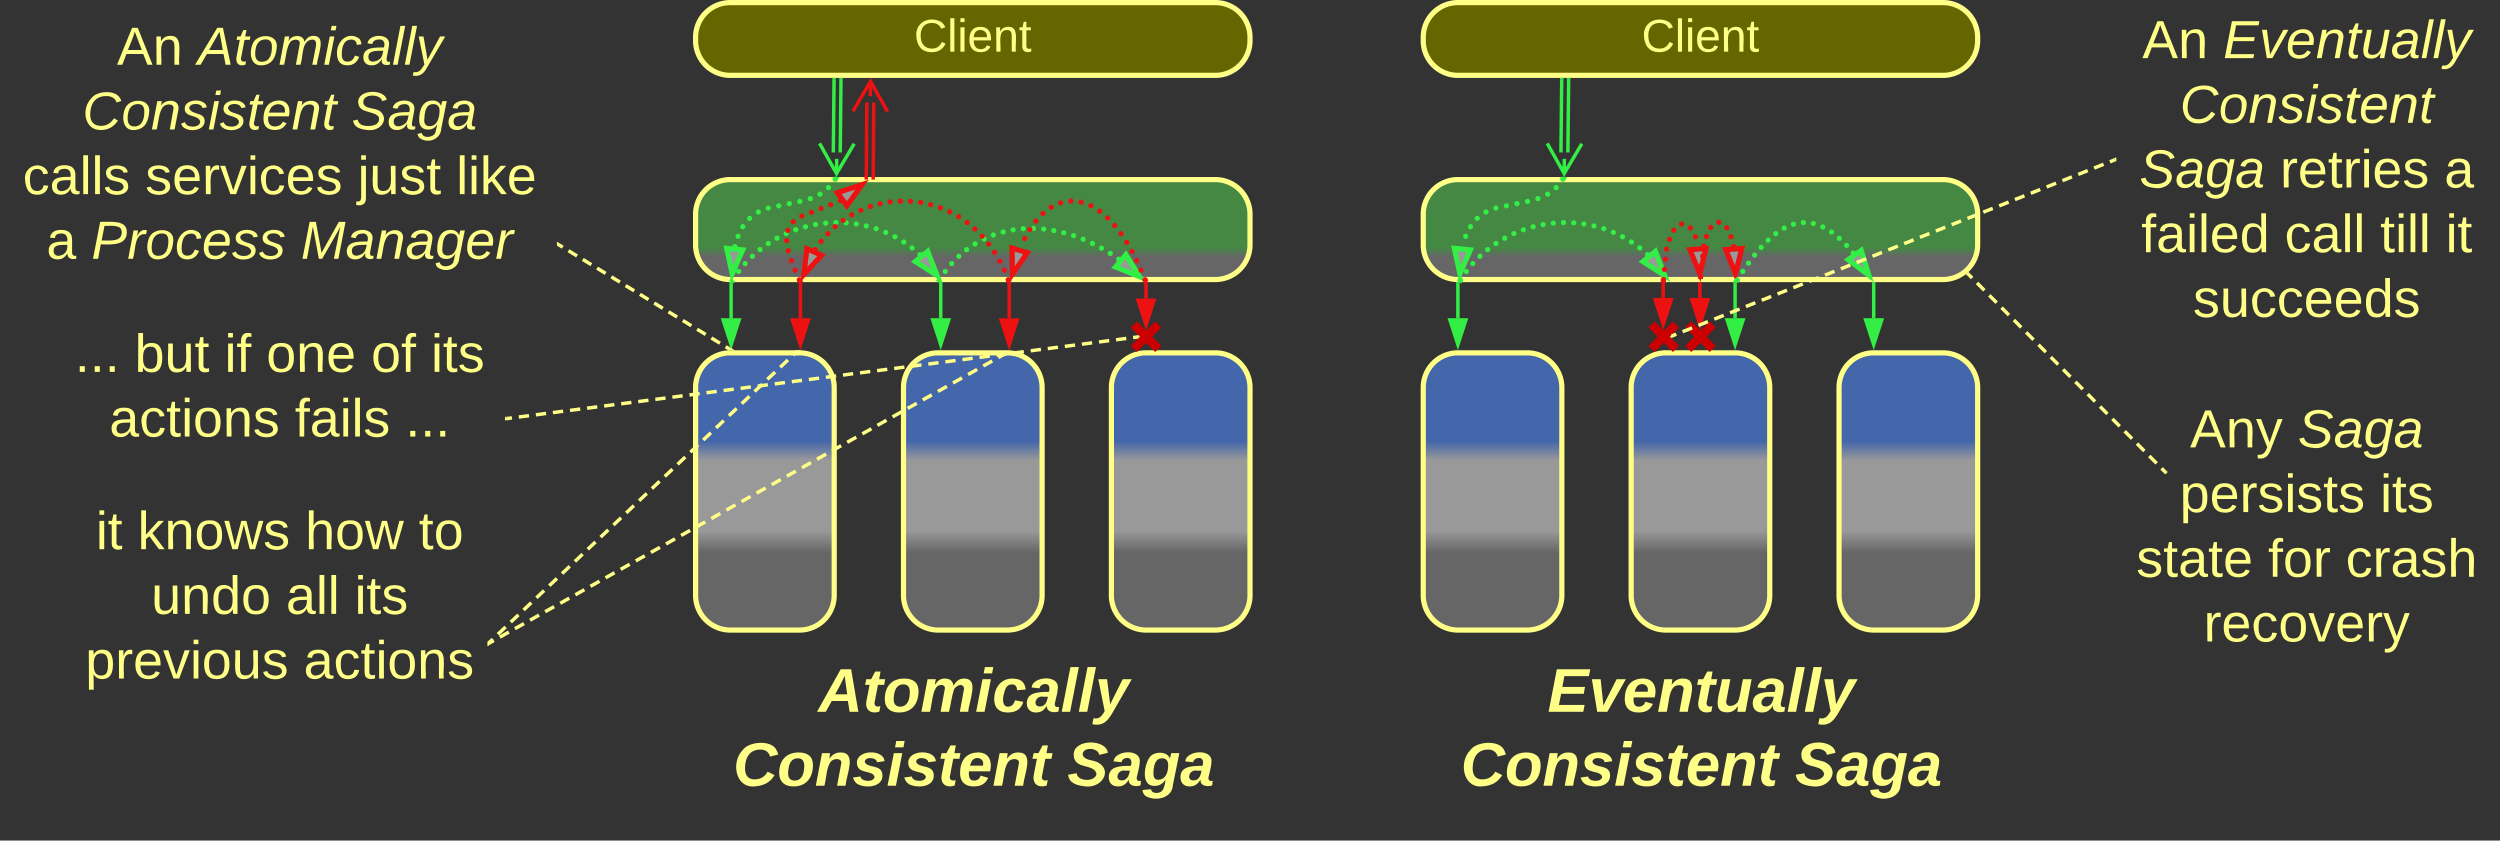 <svg xmlns="http://www.w3.org/2000/svg" xmlns:xlink="http://www.w3.org/1999/xlink" xmlns:lucid="lucid" width="1443" height="485.17"><rect width="100%" height="100%" fill="#333333" stroke="none"/><g transform="translate(-78.5 -456.333)" lucid:page-tab-id="0_0"><path d="M480 680a20 20 0 0 1 20-20h40a20 20 0 0 1 20 20v120a20 20 0 0 1-20 20h-40a20 20 0 0 1-20-20z" stroke="#ff8" stroke-width="3" fill="url(#a)"/><path d="M600 680a20 20 0 0 1 20-20h40a20 20 0 0 1 20 20v120a20 20 0 0 1-20 20h-40a20 20 0 0 1-20-20z" stroke="#ff8" stroke-width="3" fill="url(#b)"/><path d="M720 680a20 20 0 0 1 20-20h40a20 20 0 0 1 20 20v120a20 20 0 0 1-20 20h-40a20 20 0 0 1-20-20z" stroke="#ff8" stroke-width="3" fill="url(#c)"/><path d="M480 580a20 20 0 0 1 20-20h280a20 20 0 0 1 20 20v17.67a20 20 0 0 1-20 20H500a20 20 0 0 1-20-20z" stroke="#ff8" stroke-width="3" fill="url(#d)"/><path d="M500.5 620.17V640" stroke="#3e4" stroke-width="2" fill="none"/><path d="M499.94 619.17h1.54v1.02h-1.96v-1.07z" stroke="#3e4" stroke-width=".05" fill="#3e4"/><path d="M500.5 655.26L495.87 641h9.26z" stroke="#3e4" stroke-width="2" fill="#3e4"/><path d="M740 620.17v8.46" stroke="#e11" stroke-width="2" fill="none"/><path d="M740.98 620.2H739v-1.03H741z" stroke="#e11" stroke-width=".05" fill="#e11"/><path d="M740 643.9l-4.63-14.27h9.26z" stroke="#e11" stroke-width="2" fill="#e11"/><path d="M621.5 620.17V640" stroke="#3e4" stroke-width="2" fill="none"/><path d="M622.48 620.2h-1.96v-1.03h1.96z" stroke="#3e4" stroke-width=".05" fill="#3e4"/><path d="M621.5 655.26L616.87 641h9.26z" stroke="#3e4" stroke-width="2" fill="#3e4"/><path d="M480 477.83a20 20 0 0 1 20-20h280a20 20 0 0 1 20 20v2a20 20 0 0 1-20 20H500a20 20 0 0 1-20-20z" stroke="#ff8" stroke-width="3" fill="#660"/><use xlink:href="#e" transform="matrix(1,0,0,1,485,462.833) translate(121.042 23.333)"/><path d="M563.92 502.35l-.44 42M559.92 502.3l-.44 42.02" stroke="#3e4" stroke-width="2" fill="none"/><path d="M564.9 502.4l-1.95-.03v-1.04h1.96zM560.9 502.35l-1.95-.02v-1h1.96z" stroke="#3e4" stroke-width=".05" fill="#3e4"/><path d="M571.53 539.3l-10.18 17.2-9.8-17.42m9.8 17.42l.1-8.5" stroke="#3e4" stroke-width="2" fill="none"/><path d="M582.84 515.5l-.33 43.5M578.84 515.48l-.33 43.5M570.8 520.58l10.14-17.25 9.86 17.4m-9.86-17.4l-.07 8.5M582.5 559v1M578.5 558.96v1.02" stroke="#e11" stroke-width="2" fill="none"/><path d="M559.05 559.8v-.02a1.5 1.5 0 0 1 1.5-1.5 1.5 1.5 0 0 1 1.5 1.5 1.5 1.5 0 0 1-1.5 1.5 1.5 1.5 0 0 1-1.5-1.5m-3.84 4.88v-.02a1.5 1.5 0 0 1 1.5-1.5 1.5 1.5 0 0 1 1.5 1.5 1.5 1.5 0 0 1-1.5 1.5 1.5 1.5 0 0 1-1.5-1.5m-4.9 3.8v-.02a1.5 1.5 0 0 1 1.5-1.5 1.5 1.5 0 0 1 1.5 1.5 1.5 1.5 0 0 1-1.5 1.5 1.5 1.5 0 0 1-1.5-1.5m-5.63 2.6v-.03a1.5 1.5 0 0 1 1.5-1.5 1.5 1.5 0 0 1 1.5 1.5 1.5 1.5 0 0 1-1.5 1.5 1.5 1.5 0 0 1-1.5-1.5v-.02m-6 1.64a1.5 1.5 0 0 1 1.5-1.5 1.5 1.5 0 0 1 1.5 1.5 1.5 1.5 0 0 1-1.5 1.5 1.5 1.5 0 0 1-1.5-1.5v-.03m-6.08 1.3a1.5 1.5 0 0 1 1.5-1.5 1.5 1.5 0 0 1 1.5 1.5 1.5 1.5 0 0 1-1.5 1.5 1.5 1.5 0 0 1-1.5-1.5v-.03m-6.1 1.3a1.5 1.5 0 0 1 1.5-1.5 1.5 1.5 0 0 1 1.5 1.5 1.5 1.5 0 0 1-1.5 1.5 1.5 1.5 0 0 1-1.5-1.5v-.02m-6.07 1.3a1.5 1.5 0 0 1 1.5-1.5 1.5 1.5 0 0 1 1.5 1.5 1.5 1.5 0 0 1-1.5 1.5 1.5 1.5 0 0 1-1.5-1.5v-.02m-5.73 2.36v-.03a1.5 1.5 0 0 1 1.5-1.5 1.5 1.5 0 0 1 1.5 1.5 1.5 1.5 0 0 1-1.5 1.5 1.5 1.5 0 0 1-1.5-1.5m-5.02 3.64a1.5 1.5 0 0 1 1.5-1.5 1.5 1.5 0 0 1 1.5 1.5 1.5 1.5 0 0 1-1.5 1.5 1.5 1.5 0 0 1-1.5-1.5m-3.92 4.82v-.02a1.5 1.5 0 0 1 1.5-1.5 1.5 1.5 0 0 1 1.5 1.5 1.5 1.5 0 0 1-1.5 1.5 1.5 1.5 0 0 1-1.5-1.5v-.02m-2.75 5.6v-.02a1.5 1.5 0 0 1 1.5-1.5 1.5 1.5 0 0 1 1.5 1.5 1.5 1.5 0 0 1-1.5 1.5 1.5 1.5 0 0 1-1.5-1.5v-.02m-1.8 5.97a1.5 1.5 0 0 1 1.5-1.5 1.5 1.5 0 0 1 1.5 1.5 1.5 1.5 0 0 1-1.5 1.5 1.5 1.5 0 0 1-1.5-1.5v-.02" fill="#3e4"/><path d="M561.8 560.58l-2.53-1.53.34-.55h3.46z" stroke="#3e4" stroke-width=".05" fill="#3e4"/><path d="M501.15 614.34l-3.2-14.66 9.23.92z" stroke="#3e4" stroke-width="3" fill="#999"/><path d="M608 603.27a1.5 1.5 0 0 1 1.5-1.5 1.5 1.5 0 0 1 1.5 1.5 1.5 1.5 0 0 1-1.5 1.5 1.5 1.5 0 0 1-1.5-1.5v-.03m-4.52-3.8a1.5 1.5 0 0 1 1.5-1.5 1.5 1.5 0 0 1 1.5 1.5 1.5 1.5 0 0 1-1.5 1.5 1.5 1.5 0 0 1-1.5-1.5v-.02m-4.82-3.4a1.5 1.5 0 0 1 1.5-1.5 1.5 1.5 0 0 1 1.5 1.5 1.5 1.5 0 0 1-1.5 1.5 1.5 1.5 0 0 1-1.5-1.5v-.03m-5.1-2.98V593a1.5 1.5 0 0 1 1.5-1.5 1.5 1.5 0 0 1 1.5 1.5 1.5 1.5 0 0 1-1.5 1.5 1.5 1.5 0 0 1-1.5-1.5m-5.3-2.54a1.5 1.5 0 0 1 1.5-1.5 1.5 1.5 0 0 1 1.5 1.5 1.5 1.5 0 0 1-1.5 1.5 1.5 1.5 0 0 1-1.5-1.5v-.03m-5.54-2.06v-.02a1.5 1.5 0 0 1 1.5-1.5 1.5 1.5 0 0 1 1.5 1.5 1.5 1.5 0 0 1-1.5 1.5 1.5 1.5 0 0 1-1.5-1.5m-5.7-1.6a1.5 1.5 0 0 1 1.5-1.5 1.5 1.5 0 0 1 1.5 1.5 1.5 1.5 0 0 1-1.5 1.5 1.5 1.5 0 0 1-1.5-1.5v-.03m-5.8-1.1a1.5 1.5 0 0 1 1.5-1.5 1.5 1.5 0 0 1 1.5 1.5 1.5 1.5 0 0 1-1.5 1.5 1.5 1.5 0 0 1-1.5-1.5v-.03m-5.86-.63a1.5 1.5 0 0 1 1.5-1.5 1.5 1.5 0 0 1 1.5 1.5 1.5 1.5 0 0 1-1.5 1.5 1.5 1.5 0 0 1-1.5-1.5v-.02m-5.9-.13v-.02a1.5 1.5 0 0 1 1.5-1.5 1.5 1.5 0 0 1 1.5 1.5 1.5 1.5 0 0 1-1.5 1.5 1.5 1.5 0 0 1-1.5-1.5m-5.9.35v-.02a1.5 1.5 0 0 1 1.5-1.5 1.5 1.5 0 0 1 1.5 1.5 1.5 1.5 0 0 1-1.5 1.5 1.5 1.5 0 0 1-1.5-1.5m-5.86.82a1.5 1.5 0 0 1 1.5-1.5 1.5 1.5 0 0 1 1.5 1.5 1.5 1.5 0 0 1-1.5 1.5 1.5 1.5 0 0 1-1.5-1.5v-.03m-5.77 1.32v-.02a1.5 1.5 0 0 1 1.5-1.5 1.5 1.5 0 0 1 1.5 1.5 1.5 1.5 0 0 1-1.5 1.5 1.5 1.5 0 0 1-1.5-1.5m-5.65 1.77v-.03a1.5 1.5 0 0 1 1.5-1.5 1.5 1.5 0 0 1 1.5 1.5 1.5 1.5 0 0 1-1.5 1.5 1.5 1.5 0 0 1-1.5-1.5m-5.48 2.22v-.02a1.5 1.5 0 0 1 1.5-1.5 1.5 1.5 0 0 1 1.5 1.5 1.5 1.5 0 0 1-1.5 1.5 1.5 1.5 0 0 1-1.5-1.5v-.02m-5.28 2.68a1.5 1.5 0 0 1 1.5-1.5 1.5 1.5 0 0 1 1.5 1.5 1.5 1.5 0 0 1-1.5 1.5 1.5 1.5 0 0 1-1.5-1.5v-.03m-5.05 3.12v-.02a1.5 1.5 0 0 1 1.5-1.5 1.5 1.5 0 0 1 1.5 1.5 1.5 1.5 0 0 1-1.5 1.5 1.5 1.5 0 0 1-1.5-1.5m-4.77 3.5a1.5 1.5 0 0 1 1.5-1.5 1.5 1.5 0 0 1 1.5 1.5 1.5 1.5 0 0 1-1.5 1.5 1.5 1.5 0 0 1-1.5-1.5v-.03m-4.47 3.9a1.5 1.5 0 0 1 1.5-1.5 1.5 1.5 0 0 1 1.5 1.5 1.5 1.5 0 0 1-1.5 1.5 1.5 1.5 0 0 1-1.5-1.5v-.02m-4.12 4.26a1.5 1.5 0 0 1 1.5-1.5 1.5 1.5 0 0 1 1.5 1.5 1.5 1.5 0 0 1-1.5 1.5 1.5 1.5 0 0 1-1.5-1.5v-.02m-3.75 4.6v-.03a1.5 1.5 0 0 1 1.5-1.5 1.5 1.5 0 0 1 1.5 1.5 1.5 1.5 0 0 1-1.5 1.5 1.5 1.5 0 0 1-1.5-1.5" fill="#3e4"/><path d="M619.43 615.4l-12.63-8.1 7.18-5.87z" stroke="#3e4" stroke-width="3" fill="#999"/><path d="M501.5 617.87l-.83 1.3" stroke="#3e4" stroke-width="3" fill="none"/><path d="M722.74 605.92a1.5 1.5 0 0 1 1.5-1.5 1.5 1.5 0 0 1 1.5 1.5 1.5 1.5 0 0 1-1.5 1.5 1.5 1.5 0 0 1-1.5-1.5v-.03m-4.9-3.28a1.5 1.5 0 0 1 1.5-1.5 1.5 1.5 0 0 1 1.5 1.5 1.5 1.5 0 0 1-1.5 1.5 1.5 1.5 0 0 1-1.5-1.5v-.03m-5.06-3a1.5 1.5 0 0 1 1.5-1.5 1.5 1.5 0 0 1 1.5 1.5 1.5 1.5 0 0 1-1.5 1.5 1.5 1.5 0 0 1-1.5-1.5v-.02m-5.22-2.7v-.02a1.5 1.5 0 0 1 1.5-1.5 1.5 1.5 0 0 1 1.5 1.5 1.5 1.5 0 0 1-1.5 1.5 1.5 1.5 0 0 1-1.5-1.5m-5.38-2.4v-.02a1.5 1.5 0 0 1 1.5-1.5 1.5 1.5 0 0 1 1.5 1.5 1.5 1.5 0 0 1-1.5 1.5 1.5 1.5 0 0 1-1.5-1.5m-5.5-2.05v-.03a1.5 1.5 0 0 1 1.5-1.5 1.5 1.5 0 0 1 1.5 1.5 1.5 1.5 0 0 1-1.5 1.5 1.5 1.5 0 0 1-1.5-1.5M691 590.7v-.02a1.5 1.5 0 0 1 1.5-1.5 1.5 1.5 0 0 1 1.5 1.5 1.5 1.5 0 0 1-1.5 1.5 1.5 1.5 0 0 1-1.5-1.5m-5.75-1.27a1.5 1.5 0 0 1 1.5-1.5 1.5 1.5 0 0 1 1.5 1.5 1.5 1.5 0 0 1-1.5 1.5 1.5 1.5 0 0 1-1.5-1.5v-.02m-5.84-.82a1.5 1.5 0 0 1 1.5-1.5 1.5 1.5 0 0 1 1.5 1.5 1.5 1.5 0 0 1-1.5 1.5 1.5 1.5 0 0 1-1.5-1.5v-.03m-5.88-.33v-.02a1.5 1.5 0 0 1 1.5-1.5 1.5 1.5 0 0 1 1.5 1.5 1.5 1.5 0 0 1-1.5 1.5 1.5 1.5 0 0 1-1.5-1.5m-5.9.16v-.02a1.5 1.5 0 0 1 1.5-1.5 1.5 1.5 0 0 1 1.5 1.5 1.5 1.5 0 0 1-1.5 1.5 1.5 1.5 0 0 1-1.5-1.5m-5.85.68a1.5 1.5 0 0 1 1.5-1.5 1.5 1.5 0 0 1 1.5 1.5 1.5 1.5 0 0 1-1.5 1.5 1.5 1.5 0 0 1-1.5-1.5v-.02m-5.77 1.23a1.5 1.5 0 0 1 1.5-1.5 1.5 1.5 0 0 1 1.5 1.5 1.5 1.5 0 0 1-1.5 1.5 1.5 1.5 0 0 1-1.5-1.5v-.02m-5.63 1.8v-.03a1.5 1.5 0 0 1 1.5-1.5 1.5 1.5 0 0 1 1.5 1.5 1.5 1.5 0 0 1-1.5 1.5 1.5 1.5 0 0 1-1.5-1.5v-.02m-5.4 2.36v-.03a1.5 1.5 0 0 1 1.5-1.5 1.5 1.5 0 0 1 1.5 1.5 1.5 1.5 0 0 1-1.5 1.5 1.5 1.5 0 0 1-1.5-1.5m-5.18 2.85a1.5 1.5 0 0 1 1.5-1.5 1.5 1.5 0 0 1 1.5 1.5 1.5 1.5 0 0 1-1.5 1.5 1.5 1.5 0 0 1-1.5-1.5v-.03m-4.86 3.36v-.02a1.5 1.5 0 0 1 1.5-1.5 1.5 1.5 0 0 1 1.5 1.5 1.5 1.5 0 0 1-1.5 1.5 1.5 1.5 0 0 1-1.5-1.5m-4.5 3.82a1.5 1.5 0 0 1 1.5-1.5 1.5 1.5 0 0 1 1.5 1.5 1.5 1.5 0 0 1-1.5 1.5 1.5 1.5 0 0 1-1.5-1.5v-.03m-4.12 4.24a1.5 1.5 0 0 1 1.5-1.5 1.5 1.5 0 0 1 1.5 1.5 1.5 1.5 0 0 1-1.5 1.5 1.5 1.5 0 0 1-1.5-1.5v-.03m-3.73 4.6v-.02a1.5 1.5 0 0 1 1.5-1.5 1.5 1.5 0 0 1 1.5 1.5 1.5 1.5 0 0 1-1.5 1.5 1.5 1.5 0 0 1-1.5-1.5" fill="#3e4"/><path d="M736.28 616.04l-13.9-5.63 5.97-7.1z" stroke="#3e4" stroke-width="3" fill="#999"/><path d="M620.8 617.85l-.8 1.32" stroke="#3e4" stroke-width="3" fill="none"/><path d="M562 572.13v-.02a1.5 1.5 0 0 1 1.5-1.5 1.5 1.5 0 0 1 1.5 1.5 1.5 1.5 0 0 1-1.5 1.5 1.5 1.5 0 0 1-1.5-1.5m-5.5 2.38a1.5 1.5 0 0 1 1.5-1.5 1.5 1.5 0 0 1 1.5 1.5 1.5 1.5 0 0 1-1.5 1.5 1.5 1.5 0 0 1-1.5-1.5v-.03m-5.56 2.23v-.02a1.5 1.5 0 0 1 1.5-1.5 1.5 1.5 0 0 1 1.5 1.5 1.5 1.5 0 0 1-1.5 1.5 1.5 1.5 0 0 1-1.5-1.5m-5.55 2.2a1.5 1.5 0 0 1 1.5-1.5 1.5 1.5 0 0 1 1.5 1.5 1.5 1.5 0 0 1-1.5 1.5 1.5 1.5 0 0 1-1.5-1.5v-.02m-5.57 2.23v-.02a1.5 1.5 0 0 1 1.5-1.5 1.5 1.5 0 0 1 1.5 1.5 1.5 1.5 0 0 1-1.5 1.5 1.5 1.5 0 0 1-1.5-1.5m-4.98 3.25v-.02a1.5 1.5 0 0 1 1.5-1.5 1.5 1.5 0 0 1 1.5 1.5 1.5 1.5 0 0 1-1.5 1.5 1.5 1.5 0 0 1-1.5-1.5m-3.15 5.02a1.5 1.5 0 0 1 1.5-1.5 1.5 1.5 0 0 1 1.5 1.5 1.5 1.5 0 0 1-1.5 1.5 1.5 1.5 0 0 1-1.5-1.5v-.03m-.63 5.94a1.5 1.5 0 0 1 1.5-1.5 1.5 1.5 0 0 1 1.5 1.5 1.5 1.5 0 0 1-1.5 1.5 1.5 1.5 0 0 1-1.5-1.5v-.02m.95 5.9a1.5 1.5 0 0 1 1.5-1.5 1.5 1.5 0 0 1 1.5 1.5 1.5 1.5 0 0 1-1.5 1.5 1.5 1.5 0 0 1-1.5-1.5v-.02m1.75 5.74a1.5 1.5 0 0 1 1.5-1.5 1.5 1.5 0 0 1 1.5 1.5 1.5 1.5 0 0 1-1.5 1.5 1.5 1.5 0 0 1-1.5-1.5v-.03m2.2 5.58v-.02a1.5 1.5 0 0 1 1.5-1.5 1.5 1.5 0 0 1 1.5 1.5 1.5 1.5 0 0 1-1.5 1.5 1.5 1.5 0 0 1-1.5-1.5m2.42 5.48a1.5 1.5 0 0 1 1.5-1.5 1.5 1.5 0 0 1 1.5 1.5 1.5 1.5 0 0 1-1.5 1.5 1.5 1.5 0 0 1-1.5-1.5v-.02" fill="#e11"/><path d="M576.1 562.87l-8.78 12.18-5.48-7.48z" stroke="#e11" stroke-width="3" fill="#999"/><path d="M542.1 619.17h-3.2l-.37-.8 2.7-1.2z" stroke="#e11" stroke-width=".05" fill="#e11"/><path d="M80 465.17a6 6 0 0 1 6-6h308a6 6 0 0 1 6 6v146.5a6 6 0 0 1-6 6H86a6 6 0 0 1-6-6z" stroke="#ff8" stroke-opacity="0" stroke-width="3" fill="#999" fill-opacity="0"/><use xlink:href="#f" transform="matrix(1,0,0,1,85,464.167) translate(60.975 29.545)"/><use xlink:href="#g" transform="matrix(1,0,0,1,85,464.167) translate(107.642 29.545)"/><use xlink:href="#h" transform="matrix(1,0,0,1,85,464.167) translate(41.012 66.878)"/><use xlink:href="#i" transform="matrix(1,0,0,1,85,464.167) translate(196.395 66.878)"/><use xlink:href="#j" transform="matrix(1,0,0,1,85,464.167) translate(6.66 104.212)"/><use xlink:href="#k" transform="matrix(1,0,0,1,85,464.167) translate(77.352 104.212)"/><use xlink:href="#l" transform="matrix(1,0,0,1,85,464.167) translate(199.895 104.212)"/><use xlink:href="#m" transform="matrix(1,0,0,1,85,464.167) translate(256.846 104.212)"/><use xlink:href="#n" transform="matrix(1,0,0,1,85,464.167) translate(20.315 141.545)"/><use xlink:href="#o" transform="matrix(1,0,0,1,85,464.167) translate(46.241 141.545)"/><use xlink:href="#p" transform="matrix(1,0,0,1,85,464.167) translate(167.142 141.545)"/><path d="M400.85 597.52l2.48 1.5m3.3 2.03l4.94 3.02m3.3 2.02l4.95 3m3.3 2.02l4.95 3.03m3.3 2l4.94 3.03m3.3 2.02l4.96 3.02m3.3 2.02l4.95 3.02m3.3 2.02l4.95 3.02m3.3 2.02l4.95 3.02m3.3 2l4.95 3.04m3.3 2l4.94 3.03m3.3 2.03l4.94 3.02m3.3 2.02l2.47 1.5" stroke="#ff8" stroke-width="2" fill="none"/><path d="M401.38 596.7l-1 1.67-.38-.23v-2.28zM502.54 658.5h-2.6l-.5.04.86-1.4z" stroke="#ff8" stroke-width=".05" fill="#ff8"/><path d="M110 644.83a6 6 0 0 1 6-6h248a6 6 0 0 1 6 6V714a6 6 0 0 1-6 6H116a6 6 0 0 1-6-6z" stroke="#ff8" stroke-opacity="0" stroke-width="3" fill="#999" fill-opacity="0"/><use xlink:href="#q" transform="matrix(1,0,0,1,115,643.833) translate(6.691 27.139)"/><use xlink:href="#r" transform="matrix(1,0,0,1,115,643.833) translate(41.259 27.139)"/><use xlink:href="#s" transform="matrix(1,0,0,1,115,643.833) translate(93.111 27.139)"/><use xlink:href="#t" transform="matrix(1,0,0,1,115,643.833) translate(117.222 27.139)"/><use xlink:href="#u" transform="matrix(1,0,0,1,115,643.833) translate(177.716 27.139)"/><use xlink:href="#v" transform="matrix(1,0,0,1,115,643.833) translate(212.284 27.139)"/><use xlink:href="#w" transform="matrix(1,0,0,1,115,643.833) translate(26.611 64.472)"/><use xlink:href="#x" transform="matrix(1,0,0,1,115,643.833) translate(133.685 64.472)"/><use xlink:href="#y" transform="matrix(1,0,0,1,115,643.833) translate(197.463 64.472)"/><path d="M745.3 659.5l-5.3-5.3-5.3 5.3-3.54-3.53 5.3-5.3-5.3-5.3 3.54-3.54 5.3 5.3 5.3-5.3 3.54 3.53-5.3 5.3 5.3 5.3z" fill="#c00"/><path d="M661 620.17v19.9" stroke="#e11" stroke-width="2" fill="none"/><path d="M661.98 620.2H660v-1.03H662z" stroke="#e11" stroke-width=".05" fill="#e11"/><path d="M661 655.34l-4.63-14.27h9.26z" stroke="#e11" stroke-width="2" fill="#e11"/><path d="M540.5 620.17v19.86" stroke="#e11" stroke-width="2" fill="none"/><path d="M541.48 620.2h-1.96v-1.03h1.96z" stroke="#e11" stroke-width=".05" fill="#e11"/><path d="M540.5 655.3l-4.63-14.27h9.26z" stroke="#e11" stroke-width="2" fill="#e11"/><path d="M737.92 617.8v-.02a1.5 1.5 0 0 1 1.5-1.5 1.5 1.5 0 0 1 1.5 1.5 1.5 1.5 0 0 1-1.5 1.5 1.5 1.5 0 0 1-1.5-1.5m-2.33-5.5v-.03a1.5 1.5 0 0 1 1.5-1.5 1.5 1.5 0 0 1 1.5 1.5 1.5 1.5 0 0 1-1.5 1.5 1.5 1.5 0 0 1-1.5-1.5m-2.5-5.44a1.5 1.5 0 0 1 1.5-1.5 1.5 1.5 0 0 1 1.5 1.5 1.5 1.5 0 0 1-1.5 1.5 1.5 1.5 0 0 1-1.5-1.5v-.02m-2.7-5.33a1.5 1.5 0 0 1 1.5-1.5 1.5 1.5 0 0 1 1.5 1.5 1.5 1.5 0 0 1-1.5 1.5 1.5 1.5 0 0 1-1.5-1.5v-.03m-3.02-5.16a1.5 1.5 0 0 1 1.5-1.5 1.5 1.5 0 0 1 1.5 1.5 1.5 1.5 0 0 1-1.5 1.5 1.5 1.5 0 0 1-1.5-1.5v-.03m-3.3-4.97v-.02a1.5 1.5 0 0 1 1.5-1.5 1.5 1.5 0 0 1 1.5 1.5 1.5 1.5 0 0 1-1.5 1.5 1.5 1.5 0 0 1-1.5-1.5m-3.68-4.73a1.5 1.5 0 0 1 1.5-1.5 1.5 1.5 0 0 1 1.5 1.5 1.5 1.5 0 0 1-1.5 1.5 1.5 1.5 0 0 1-1.5-1.5m-4.07-4.38v-.02a1.5 1.5 0 0 1 1.5-1.5 1.5 1.5 0 0 1 1.5 1.5 1.5 1.5 0 0 1-1.5 1.5 1.5 1.5 0 0 1-1.5-1.5m-4.57-3.88a1.5 1.5 0 0 1 1.5-1.5 1.5 1.5 0 0 1 1.5 1.5 1.5 1.5 0 0 1-1.5 1.5 1.5 1.5 0 0 1-1.5-1.5v-.02m-5.1-3.12a1.5 1.5 0 0 1 1.5-1.5 1.5 1.5 0 0 1 1.5 1.5 1.5 1.5 0 0 1-1.5 1.5 1.5 1.5 0 0 1-1.5-1.5v-.03m-5.6-2.05a1.5 1.5 0 0 1 1.5-1.5 1.5 1.5 0 0 1 1.5 1.5 1.5 1.5 0 0 1-1.5 1.5 1.5 1.5 0 0 1-1.5-1.5v-.03m-5.96-.6a1.5 1.5 0 0 1 1.5-1.5 1.5 1.5 0 0 1 1.5 1.5 1.5 1.5 0 0 1-1.5 1.5 1.5 1.5 0 0 1-1.5-1.5v-.02m-5.9 1.05a1.5 1.5 0 0 1 1.5-1.5 1.5 1.5 0 0 1 1.5 1.5 1.5 1.5 0 0 1-1.5 1.5 1.5 1.5 0 0 1-1.5-1.5v-.03m-5.42 2.55v-.02a1.5 1.5 0 0 1 1.5-1.5 1.5 1.5 0 0 1 1.5 1.5 1.5 1.5 0 0 1-1.5 1.5 1.5 1.5 0 0 1-1.5-1.5m-4.76 3.65a1.5 1.5 0 0 1 1.5-1.5 1.5 1.5 0 0 1 1.5 1.5 1.5 1.5 0 0 1-1.5 1.5 1.5 1.5 0 0 1-1.5-1.5v-.03m-4.1 4.4a1.5 1.5 0 0 1 1.5-1.5 1.5 1.5 0 0 1 1.5 1.5 1.5 1.5 0 0 1-1.5 1.5 1.5 1.5 0 0 1-1.5-1.5v-.02m-3.47 4.92v-.02a1.5 1.5 0 0 1 1.5-1.5 1.5 1.5 0 0 1 1.5 1.5 1.5 1.5 0 0 1-1.5 1.5 1.5 1.5 0 0 1-1.5-1.5m-2.97 5.23V594a1.5 1.5 0 0 1 1.5-1.5 1.5 1.5 0 0 1 1.5 1.5 1.5 1.5 0 0 1-1.5 1.5 1.5 1.5 0 0 1-1.5-1.5" fill="#e11"/><path d="M739.4 617.75l.6 1.4" stroke="#e11" stroke-width="3" fill="none"/><path d="M662.9 614.52l-.27-15 8.87 2.7z" stroke="#e11" stroke-width="3" fill="#999"/><path d="M658.97 617.78v-.02a1.5 1.5 0 0 1 1.5-1.5 1.5 1.5 0 0 1 1.5 1.5 1.5 1.5 0 0 1-1.5 1.5 1.5 1.5 0 0 1-1.5-1.5m-2.24-5.42v-.02a1.5 1.5 0 0 1 1.5-1.5 1.5 1.5 0 0 1 1.5 1.5 1.5 1.5 0 0 1-1.5 1.5 1.5 1.5 0 0 1-1.5-1.5v-.02m-2.64-5.22v-.02a1.5 1.5 0 0 1 1.5-1.5 1.5 1.5 0 0 1 1.5 1.5 1.5 1.5 0 0 1-1.5 1.5 1.5 1.5 0 0 1-1.5-1.5m-3.03-5.04a1.5 1.5 0 0 1 1.5-1.5 1.5 1.5 0 0 1 1.5 1.5 1.5 1.5 0 0 1-1.5 1.5 1.5 1.5 0 0 1-1.5-1.5v-.03m-3.4-4.78a1.5 1.5 0 0 1 1.5-1.5 1.5 1.5 0 0 1 1.5 1.5 1.5 1.5 0 0 1-1.5 1.5 1.5 1.5 0 0 1-1.5-1.5v-.03m-3.8-4.48a1.5 1.5 0 0 1 1.5-1.5 1.5 1.5 0 0 1 1.5 1.5 1.5 1.5 0 0 1-1.5 1.5 1.5 1.5 0 0 1-1.5-1.5v-.03m-4.16-4.13v-.02a1.5 1.5 0 0 1 1.5-1.5 1.5 1.5 0 0 1 1.5 1.5 1.5 1.5 0 0 1-1.5 1.5 1.5 1.5 0 0 1-1.5-1.5m-4.5-3.75a1.5 1.5 0 0 1 1.5-1.5 1.5 1.5 0 0 1 1.5 1.5 1.5 1.5 0 0 1-1.5 1.5 1.5 1.5 0 0 1-1.5-1.5v-.03m-4.86-3.3a1.5 1.5 0 0 1 1.5-1.5 1.5 1.5 0 0 1 1.5 1.5 1.5 1.5 0 0 1-1.5 1.5 1.5 1.5 0 0 1-1.5-1.5v-.02m-5.16-2.82a1.5 1.5 0 0 1 1.5-1.5 1.5 1.5 0 0 1 1.5 1.5 1.5 1.5 0 0 1-1.5 1.5 1.5 1.5 0 0 1-1.5-1.5v-.03m-5.4-2.3v-.02a1.5 1.5 0 0 1 1.5-1.5 1.5 1.5 0 0 1 1.5 1.5 1.5 1.5 0 0 1-1.5 1.5 1.5 1.5 0 0 1-1.5-1.5v-.02m-5.6-1.78a1.5 1.5 0 0 1 1.5-1.5 1.5 1.5 0 0 1 1.5 1.5 1.5 1.5 0 0 1-1.5 1.5 1.5 1.5 0 0 1-1.5-1.5v-.03m-5.74-1.2v-.02a1.5 1.5 0 0 1 1.5-1.5 1.5 1.5 0 0 1 1.5 1.5 1.5 1.5 0 0 1-1.5 1.5 1.5 1.5 0 0 1-1.5-1.5m-5.85-.66v-.02a1.5 1.5 0 0 1 1.5-1.5 1.5 1.5 0 0 1 1.5 1.5 1.5 1.5 0 0 1-1.5 1.5 1.5 1.5 0 0 1-1.5-1.5m-5.9-.1a1.5 1.5 0 0 1 1.5-1.5 1.5 1.5 0 0 1 1.5 1.5 1.5 1.5 0 0 1-1.5 1.5 1.5 1.5 0 0 1-1.5-1.5v-.03m-5.86.5a1.5 1.5 0 0 1 1.5-1.5 1.5 1.5 0 0 1 1.5 1.5 1.5 1.5 0 0 1-1.5 1.5 1.5 1.5 0 0 1-1.5-1.5v-.02m-5.8 1.07a1.5 1.5 0 0 1 1.5-1.5 1.5 1.5 0 0 1 1.5 1.5 1.5 1.5 0 0 1-1.5 1.5 1.5 1.5 0 0 1-1.5-1.5v-.03m-5.65 1.63v-.02a1.5 1.5 0 0 1 1.5-1.5 1.5 1.5 0 0 1 1.5 1.5 1.5 1.5 0 0 1-1.5 1.5 1.5 1.5 0 0 1-1.5-1.5m-5.48 2.17a1.5 1.5 0 0 1 1.5-1.5 1.5 1.5 0 0 1 1.5 1.5 1.5 1.5 0 0 1-1.5 1.5 1.5 1.5 0 0 1-1.5-1.5v-.03m-5.25 2.7v-.02a1.5 1.5 0 0 1 1.5-1.5 1.5 1.5 0 0 1 1.5 1.5 1.5 1.5 0 0 1-1.5 1.5 1.5 1.5 0 0 1-1.5-1.5m-4.95 3.18a1.5 1.5 0 0 1 1.5-1.5 1.5 1.5 0 0 1 1.5 1.5 1.5 1.5 0 0 1-1.5 1.5 1.5 1.5 0 0 1-1.5-1.5v-.03m-4.62 3.68a1.5 1.5 0 0 1 1.5-1.5 1.5 1.5 0 0 1 1.5 1.5 1.5 1.5 0 0 1-1.5 1.5 1.5 1.5 0 0 1-1.5-1.5v-.02m-4.26 4.1v-.02a1.5 1.5 0 0 1 1.5-1.5 1.5 1.5 0 0 1 1.5 1.5 1.5 1.5 0 0 1-1.5 1.5 1.5 1.5 0 0 1-1.5-1.5v-.02m-3.85 4.48v-.02a1.5 1.5 0 0 1 1.5-1.5 1.5 1.5 0 0 1 1.5 1.5 1.5 1.5 0 0 1-1.5 1.5 1.5 1.5 0 0 1-1.5-1.5m-3.45 4.8v-.02a1.5 1.5 0 0 1 1.5-1.5 1.5 1.5 0 0 1 1.5 1.5 1.5 1.5 0 0 1-1.5 1.5 1.5 1.5 0 0 1-1.5-1.5" fill="#e11"/><path d="M660.45 617.73l.55 1.43" stroke="#e11" stroke-width="3" fill="none"/><path d="M542.52 614.75l1.72-14.9 8.43 3.86z" stroke="#e11" stroke-width="3" fill="#999"/><path d="M120 746a6 6 0 0 1 6-6h228a6 6 0 0 1 6 6v108a6 6 0 0 1-6 6H126a6 6 0 0 1-6-6z" stroke="#ff8" stroke-opacity="0" stroke-width="3" fill="#999" fill-opacity="0"/><use xlink:href="#z" transform="matrix(1,0,0,1,125,745) translate(8.833 28.326)"/><use xlink:href="#A" transform="matrix(1,0,0,1,125,745) translate(32.944 28.326)"/><use xlink:href="#B" transform="matrix(1,0,0,1,125,745) translate(129.648 28.326)"/><use xlink:href="#C" transform="matrix(1,0,0,1,125,745) translate(195.241 28.326)"/><use xlink:href="#D" transform="matrix(1,0,0,1,125,745) translate(40.809 65.66)"/><use xlink:href="#E" transform="matrix(1,0,0,1,125,745) translate(118.586 65.66)"/><use xlink:href="#v" transform="matrix(1,0,0,1,125,745) translate(158.167 65.66)"/><use xlink:href="#F" transform="matrix(1,0,0,1,125,745) translate(2.784 102.993)"/><use xlink:href="#G" transform="matrix(1,0,0,1,125,745) translate(128.784 102.993)"/><path d="M657.32 661.26l-2.6 1.47m-3.5 1.96L646 667.6m-3.5 1.96l-5.23 2.93m-3.5 1.97l-5.22 2.93m-3.5 1.96l-5.22 2.93m-3.5 1.95l-5.22 2.93m-3.48 1.96l-5.23 2.93m-3.5 1.95l-5.23 2.94m-3.48 1.95l-5.25 2.95m-3.48 1.95l-5.23 2.94m-3.5 1.95l-5.22 2.93m-3.5 1.95l-5.22 2.94m-3.5 1.95l-5.22 2.94m-3.5 1.96l-5.22 2.94m-3.5 1.95l-5.22 2.94m-3.5 1.94l-5.22 2.94m-3.5 1.95l-5.22 2.94m-3.5 1.95l-5.22 2.94m-3.5 1.95l-5.22 2.94m-3.5 1.96l-5.22 2.93m-3.48 1.96l-5.24 2.92m-3.48 1.96l-5.23 2.93m-3.48 1.97l-5.23 2.93m-3.5 1.96l-5.23 2.93m-3.5 1.95l-5.22 2.93m-3.5 1.96l-5.22 2.93m-3.5 1.96l-5.22 2.93m-3.48 1.96l-5.23 2.93m-3.5 1.96l-5.23 2.94m-3.5 1.96l-5.22 2.93m-3.5 1.96l-5.22 2.92m-3.5 1.96l-5.22 2.93m-3.47 1.97l-5.24 2.93m-3.5 1.95L367 824.1m-3.5 1.94l-2.6 1.47M657.3 661.28l.9-.5" stroke="#ff8" stroke-width="2" fill="none"/><path d="M361.37 828.35l-1.37.77v-2.24l.42-.23z" stroke="#ff8" stroke-width=".05" fill="#ff8"/><path d="M538.47 659.2l-2.22 2.1m-2.96 2.8l-4.45 4.2m-2.97 2.8l-4.44 4.2m-2.96 2.8l-4.45 4.2m-2.96 2.8l-4.44 4.2m-2.96 2.8l-4.45 4.22m-2.96 2.8l-4.44 4.2m-2.97 2.8l-4.44 4.2m-2.95 2.8l-4.45 4.2m-2.96 2.8l-4.44 4.22m-2.97 2.8l-4.44 4.2m-2.97 2.8l-4.45 4.2m-2.96 2.8l-4.44 4.2m-2.96 2.8l-4.45 4.22m-2.96 2.8l-4.43 4.2m-2.97 2.8l-4.44 4.2m-2.96 2.8l-4.45 4.2m-2.96 2.8l-4.45 4.22m-2.97 2.8l-4.44 4.2m-2.96 2.8l-4.44 4.2m-2.97 2.8l-4.44 4.2m-2.96 2.82l-4.45 4.2m-2.96 2.8l-4.44 4.2m-2.97 2.8l-4.44 4.2m-2.95 2.8l-2.22 2.1" stroke="#ff8" stroke-width="2" fill="none"/><path d="M540.58 658.54l-1.46 1.37-1.33-1.4h2.26zM361.42 828l-1.42 1.34v-2.68l.07-.07z" stroke="#ff8" stroke-width=".05" fill="#ff8"/><path d="M1300 686a6 6 0 0 1 6-6h208a6 6 0 0 1 6 6v148a6 6 0 0 1-6 6h-208a6 6 0 0 1-6-6z" stroke="#ff8" stroke-opacity="0" stroke-width="3" fill="#999" fill-opacity="0"/><use xlink:href="#H" transform="matrix(1,0,0,1,1305,685) translate(37.593 29.576)"/><use xlink:href="#I" transform="matrix(1,0,0,1,1305,685) translate(99.815 29.576)"/><use xlink:href="#J" transform="matrix(1,0,0,1,1305,685) translate(31.673 66.91)"/><use xlink:href="#v" transform="matrix(1,0,0,1,1305,685) translate(147.302 66.91)"/><use xlink:href="#K" transform="matrix(1,0,0,1,1305,685) translate(6.568 104.243)"/><use xlink:href="#L" transform="matrix(1,0,0,1,1305,685) translate(82.617 104.243)"/><use xlink:href="#M" transform="matrix(1,0,0,1,1305,685) translate(127.469 104.243)"/><use xlink:href="#N" transform="matrix(1,0,0,1,1305,685) translate(45.457 141.576)"/><path d="M900 680a20 20 0 0 1 20-20h40a20 20 0 0 1 20 20v120a20 20 0 0 1-20 20h-40a20 20 0 0 1-20-20z" stroke="#ff8" stroke-width="3" fill="url(#O)"/><path d="M1020 680a20 20 0 0 1 20-20h40a20 20 0 0 1 20 20v120a20 20 0 0 1-20 20h-40a20 20 0 0 1-20-20z" stroke="#ff8" stroke-width="3" fill="url(#P)"/><path d="M1140 680a20 20 0 0 1 20-20h40a20 20 0 0 1 20 20v120a20 20 0 0 1-20 20h-40a20 20 0 0 1-20-20z" stroke="#ff8" stroke-width="3" fill="url(#Q)"/><path d="M900 580a20 20 0 0 1 20-20h280a20 20 0 0 1 20 20v17.67a20 20 0 0 1-20 20H920a20 20 0 0 1-20-20z" stroke="#ff8" stroke-width="3" fill="url(#R)"/><path d="M1038.5 620.17v8.13" stroke="#e11" stroke-width="2" fill="none"/><path d="M1039.47 620.2h-1.94v-1.03h1.94z" stroke="#e11" stroke-width=".05" fill="#e11"/><path d="M1038.5 643.56l-4.63-14.26h9.27z" stroke="#e11" stroke-width="2" fill="#e11"/><path d="M900 477.83a20 20 0 0 1 20-20h280a20 20 0 0 1 20 20v2a20 20 0 0 1-20 20H920a20 20 0 0 1-20-20z" stroke="#ff8" stroke-width="3" fill="#660"/><use xlink:href="#e" transform="matrix(1,0,0,1,905,462.833) translate(121.042 23.333)"/><path d="M983.92 502.35l-.44 42M979.92 502.3l-.44 42.02" stroke="#3e4" stroke-width="2" fill="none"/><path d="M984.9 502.4l-1.95-.03v-1.04h1.96zM980.9 502.35l-1.95-.02v-1h1.96z" stroke="#3e4" stroke-width=".05" fill="#3e4"/><path d="M991.53 539.3l-10.18 17.2-9.8-17.42m9.8 17.42l.1-8.5" stroke="#3e4" stroke-width="2" fill="none"/><path d="M979.05 559.8v-.02a1.5 1.5 0 0 1 1.5-1.5 1.5 1.5 0 0 1 1.5 1.5 1.5 1.5 0 0 1-1.5 1.5 1.5 1.5 0 0 1-1.5-1.5m-3.84 4.88v-.02a1.5 1.5 0 0 1 1.5-1.5 1.5 1.5 0 0 1 1.5 1.5 1.5 1.5 0 0 1-1.5 1.5 1.5 1.5 0 0 1-1.5-1.5m-4.9 3.8v-.02a1.5 1.5 0 0 1 1.5-1.5 1.5 1.5 0 0 1 1.5 1.5 1.5 1.5 0 0 1-1.5 1.5 1.5 1.5 0 0 1-1.5-1.5m-5.63 2.6v-.03a1.5 1.5 0 0 1 1.5-1.5 1.5 1.5 0 0 1 1.5 1.5 1.5 1.5 0 0 1-1.5 1.5 1.5 1.5 0 0 1-1.5-1.5v-.02m-6 1.64a1.5 1.5 0 0 1 1.5-1.5 1.5 1.5 0 0 1 1.5 1.5 1.5 1.5 0 0 1-1.5 1.5 1.5 1.5 0 0 1-1.5-1.5v-.03m-6.08 1.3a1.5 1.5 0 0 1 1.5-1.5 1.5 1.5 0 0 1 1.5 1.5 1.5 1.5 0 0 1-1.5 1.5 1.5 1.5 0 0 1-1.5-1.5v-.03m-6.1 1.3a1.5 1.5 0 0 1 1.5-1.5 1.5 1.5 0 0 1 1.5 1.5 1.5 1.5 0 0 1-1.5 1.5 1.5 1.5 0 0 1-1.5-1.5v-.02m-6.07 1.3a1.5 1.5 0 0 1 1.5-1.5 1.5 1.5 0 0 1 1.5 1.5 1.5 1.5 0 0 1-1.5 1.5 1.5 1.5 0 0 1-1.5-1.5v-.02m-5.73 2.36v-.03a1.5 1.5 0 0 1 1.5-1.5 1.5 1.5 0 0 1 1.5 1.5 1.5 1.5 0 0 1-1.5 1.5 1.5 1.5 0 0 1-1.5-1.5m-5.02 3.64a1.5 1.5 0 0 1 1.5-1.5 1.5 1.5 0 0 1 1.5 1.5 1.5 1.5 0 0 1-1.5 1.5 1.5 1.5 0 0 1-1.5-1.5m-3.92 4.82v-.02a1.5 1.5 0 0 1 1.5-1.5 1.5 1.5 0 0 1 1.5 1.5 1.5 1.5 0 0 1-1.5 1.5 1.5 1.5 0 0 1-1.5-1.5v-.02m-2.75 5.6v-.02a1.5 1.5 0 0 1 1.5-1.5 1.5 1.5 0 0 1 1.5 1.5 1.5 1.5 0 0 1-1.5 1.5 1.5 1.5 0 0 1-1.5-1.5v-.02" fill="#3e4"/><path d="M981.8 560.58l-2.53-1.53.34-.55h3.46z" stroke="#3e4" stroke-width=".05" fill="#3e4"/><path d="M921.15 614.34l-3.2-14.66 9.23.92z" stroke="#3e4" stroke-width="3" fill="#999"/><path d="M1027.98 603.27a1.5 1.5 0 0 1 1.5-1.5 1.5 1.5 0 0 1 1.5 1.5 1.5 1.5 0 0 1-1.5 1.5 1.5 1.5 0 0 1-1.5-1.5v-.03m-4.5-3.8a1.5 1.5 0 0 1 1.5-1.5 1.5 1.5 0 0 1 1.5 1.5 1.5 1.5 0 0 1-1.5 1.5 1.5 1.5 0 0 1-1.5-1.5v-.02m-4.82-3.4a1.5 1.5 0 0 1 1.5-1.5 1.5 1.5 0 0 1 1.5 1.5 1.5 1.5 0 0 1-1.5 1.5 1.5 1.5 0 0 1-1.5-1.5v-.03m-5.1-2.98V593a1.5 1.5 0 0 1 1.5-1.5 1.5 1.5 0 0 1 1.5 1.5 1.5 1.5 0 0 1-1.5 1.5 1.5 1.5 0 0 1-1.5-1.5m-5.3-2.54a1.5 1.5 0 0 1 1.5-1.5 1.5 1.5 0 0 1 1.5 1.5 1.5 1.5 0 0 1-1.5 1.5 1.5 1.5 0 0 1-1.5-1.5v-.03m-5.54-2.06v-.02a1.5 1.5 0 0 1 1.5-1.5 1.5 1.5 0 0 1 1.5 1.5 1.5 1.5 0 0 1-1.5 1.5 1.5 1.5 0 0 1-1.5-1.5m-5.7-1.6a1.5 1.5 0 0 1 1.5-1.5 1.5 1.5 0 0 1 1.5 1.5 1.5 1.5 0 0 1-1.5 1.5 1.5 1.5 0 0 1-1.5-1.5v-.03m-5.8-1.1a1.5 1.5 0 0 1 1.5-1.5 1.5 1.5 0 0 1 1.5 1.5 1.5 1.5 0 0 1-1.5 1.5 1.5 1.5 0 0 1-1.5-1.5v-.03m-5.86-.63a1.5 1.5 0 0 1 1.5-1.5 1.5 1.5 0 0 1 1.5 1.5 1.5 1.5 0 0 1-1.5 1.5 1.5 1.5 0 0 1-1.5-1.5v-.02m-5.9-.13v-.02a1.5 1.5 0 0 1 1.5-1.5 1.5 1.5 0 0 1 1.5 1.5 1.5 1.5 0 0 1-1.5 1.5 1.5 1.5 0 0 1-1.5-1.5m-5.9.35v-.02a1.5 1.5 0 0 1 1.5-1.5 1.5 1.5 0 0 1 1.5 1.5 1.5 1.5 0 0 1-1.5 1.5 1.5 1.5 0 0 1-1.5-1.5m-5.86.82a1.5 1.5 0 0 1 1.5-1.5 1.5 1.5 0 0 1 1.5 1.5 1.5 1.5 0 0 1-1.5 1.5 1.5 1.5 0 0 1-1.5-1.5v-.03m-5.77 1.32v-.02a1.5 1.5 0 0 1 1.5-1.5 1.5 1.5 0 0 1 1.5 1.5 1.5 1.5 0 0 1-1.5 1.5 1.5 1.5 0 0 1-1.5-1.5m-5.65 1.77v-.03a1.5 1.5 0 0 1 1.5-1.5 1.5 1.5 0 0 1 1.5 1.5 1.5 1.5 0 0 1-1.5 1.5 1.5 1.5 0 0 1-1.5-1.5m-5.48 2.22v-.02a1.5 1.5 0 0 1 1.5-1.5 1.5 1.5 0 0 1 1.5 1.5 1.5 1.5 0 0 1-1.5 1.5 1.5 1.5 0 0 1-1.5-1.5v-.02m-5.28 2.68a1.5 1.5 0 0 1 1.5-1.5 1.5 1.5 0 0 1 1.5 1.5 1.5 1.5 0 0 1-1.5 1.5 1.5 1.5 0 0 1-1.5-1.5v-.03m-5.05 3.12v-.02a1.5 1.5 0 0 1 1.5-1.5 1.5 1.5 0 0 1 1.5 1.5 1.5 1.5 0 0 1-1.5 1.5 1.5 1.5 0 0 1-1.5-1.5m-4.77 3.5a1.5 1.5 0 0 1 1.5-1.5 1.5 1.5 0 0 1 1.5 1.5 1.5 1.5 0 0 1-1.5 1.5 1.5 1.5 0 0 1-1.5-1.5v-.03m-4.47 3.9a1.5 1.5 0 0 1 1.5-1.5 1.5 1.5 0 0 1 1.5 1.5 1.5 1.5 0 0 1-1.5 1.5 1.5 1.5 0 0 1-1.5-1.5v-.02m-4.12 4.26a1.5 1.5 0 0 1 1.5-1.5 1.5 1.5 0 0 1 1.5 1.5 1.5 1.5 0 0 1-1.5 1.5 1.5 1.5 0 0 1-1.5-1.5v-.02m-3.75 4.6v-.03a1.5 1.5 0 0 1 1.5-1.5 1.5 1.5 0 0 1 1.5 1.5 1.5 1.5 0 0 1-1.5 1.5 1.5 1.5 0 0 1-1.5-1.5m-3.38 4.86a1.5 1.5 0 0 1 1.5-1.5 1.5 1.5 0 0 1 1.5 1.5 1.5 1.5 0 0 1-1.5 1.5 1.5 1.5 0 0 1-1.5-1.5v-.02" fill="#3e4"/><path d="M1039.43 615.4l-12.63-8.1 7.18-5.87z" stroke="#3e4" stroke-width="3" fill="#999"/><path d="M921.5 617.87l-.83 1.3" stroke="#3e4" stroke-width="3" fill="none"/><path d="M1044.14 659.5l-5.3-5.3-5.3 5.3-3.55-3.53 5.3-5.3-5.3-5.3 3.53-3.54 5.3 5.3 5.3-5.3 3.54 3.53-5.3 5.3 5.3 5.3z" fill="#c00"/><path d="M1037.15 617.7v-.03a1.5 1.5 0 0 1 1.5-1.5 1.5 1.5 0 0 1 1.5 1.5 1.5 1.5 0 0 1-1.5 1.5 1.5 1.5 0 0 1-1.5-1.5m.58-5.83v-.02a1.5 1.5 0 0 1 1.5-1.5 1.5 1.5 0 0 1 1.5 1.5 1.5 1.5 0 0 1-1.5 1.5 1.5 1.5 0 0 1-1.5-1.5m.58-5.83v-.03a1.5 1.5 0 0 1 1.5-1.5 1.5 1.5 0 0 1 1.5 1.5 1.5 1.5 0 0 1-1.5 1.5 1.5 1.5 0 0 1-1.5-1.5m.6-5.84a1.5 1.5 0 0 1 1.5-1.5 1.5 1.5 0 0 1 1.5 1.5 1.5 1.5 0 0 1-1.5 1.5 1.5 1.5 0 0 1-1.5-1.5v-.02m1.72-5.56v-.02a1.5 1.5 0 0 1 1.5-1.5 1.5 1.5 0 0 1 1.5 1.5 1.5 1.5 0 0 1-1.5 1.5 1.5 1.5 0 0 1-1.5-1.5m2.48-5.27v-.02a1.5 1.5 0 0 1 1.5-1.5 1.5 1.5 0 0 1 1.5 1.5 1.5 1.5 0 0 1-1.5 1.5 1.5 1.5 0 0 1-1.5-1.5m4.44-3.57v-.02a1.5 1.5 0 0 1 1.5-1.5 1.5 1.5 0 0 1 1.5 1.5 1.5 1.5 0 0 1-1.5 1.5 1.5 1.5 0 0 1-1.5-1.5m5.1 2.28v-.02a1.5 1.5 0 0 1 1.5-1.5 1.5 1.5 0 0 1 1.5 1.5 1.5 1.5 0 0 1-1.5 1.5 1.5 1.5 0 0 1-1.5-1.5m2.9 5.1v-.02a1.5 1.5 0 0 1 1.5-1.5 1.5 1.5 0 0 1 1.5 1.5 1.5 1.5 0 0 1-1.5 1.5 1.5 1.5 0 0 1-1.5-1.5" fill="#e11"/><path d="M1038.65 617.63l-.15 1.53" stroke="#e11" stroke-width="3" fill="none"/><path d="M1059.63 614.33l-5.72-13.87 9.25-.7z" stroke="#e11" stroke-width="3" fill="#999"/><path d="M920 620.17V640" stroke="#3e4" stroke-width="2" fill="none"/><path d="M919.94 619.17h1.03v1.02h-1.95v-1.1z" stroke="#3e4" stroke-width=".05" fill="#3e4"/><path d="M920 655.26L915.37 641h9.26z" stroke="#3e4" stroke-width="2" fill="#3e4"/><path d="M1059.67 620.17v8.13M1059.67 620.2v-1.03" stroke="#e11" stroke-width="2" fill="none"/><path d="M1059.67 643.56l-4.64-14.26h9.27z" stroke="#e11" stroke-width="2" fill="#e11"/><g><path d="M1065.3 659.5l-5.3-5.3-5.3 5.3-3.54-3.53 5.3-5.3-5.3-5.3 3.54-3.54 5.3 5.3 5.3-5.3 3.54 3.53-5.3 5.3 5.3 5.3z" fill="#c00"/></g><path d="M1080 620.17V640" stroke="#3e4" stroke-width="2" fill="none"/><path d="M1080.97 620.2h-1.94v-1.03h1.94z" stroke="#3e4" stroke-width=".05" fill="#3e4"/><path d="M1080 655.26l-4.63-14.26h9.27z" stroke="#3e4" stroke-width="2" fill="#3e4"/><path d="M1058.6 615.83a1.5 1.5 0 0 1 1.5-1.5 1.5 1.5 0 0 1 1.5 1.5 1.5 1.5 0 0 1-1.5 1.5 1.5 1.5 0 0 1-1.5-1.5v-.03m.6-5.76V610a1.5 1.5 0 0 1 1.5-1.5 1.5 1.5 0 0 1 1.5 1.5 1.5 1.5 0 0 1-1.5 1.5 1.5 1.5 0 0 1-1.5-1.5m.57-5.78a1.5 1.5 0 0 1 1.5-1.5 1.5 1.5 0 0 1 1.5 1.5 1.5 1.5 0 0 1-1.5 1.5 1.5 1.5 0 0 1-1.5-1.5v-.03m.6-5.76a1.5 1.5 0 0 1 1.5-1.5 1.5 1.5 0 0 1 1.5 1.5 1.5 1.5 0 0 1-1.5 1.5 1.5 1.5 0 0 1-1.5-1.5v-.03m1.58-5.52v-.02a1.5 1.5 0 0 1 1.5-1.5 1.5 1.5 0 0 1 1.5 1.5 1.5 1.5 0 0 1-1.5 1.5 1.5 1.5 0 0 1-1.5-1.5m2.5-5.2v-.02a1.5 1.5 0 0 1 1.5-1.5 1.5 1.5 0 0 1 1.5 1.5 1.5 1.5 0 0 1-1.5 1.5 1.5 1.5 0 0 1-1.5-1.5m4.67-3v-.02a1.5 1.5 0 0 1 1.5-1.5 1.5 1.5 0 0 1 1.5 1.5 1.5 1.5 0 0 1-1.5 1.5 1.5 1.5 0 0 1-1.5-1.5v-.02m4.6 3.18v-.02a1.5 1.5 0 0 1 1.5-1.5 1.5 1.5 0 0 1 1.5 1.5 1.5 1.5 0 0 1-1.5 1.5 1.5 1.5 0 0 1-1.5-1.5m2.4 5.27a1.5 1.5 0 0 1 1.5-1.5 1.5 1.5 0 0 1 1.5 1.5 1.5 1.5 0 0 1-1.5 1.5 1.5 1.5 0 0 1-1.5-1.5V593m1.53 5.62a1.5 1.5 0 0 1 1.5-1.5 1.5 1.5 0 0 1 1.5 1.5 1.5 1.5 0 0 1-1.5 1.5 1.5 1.5 0 0 1-1.5-1.5v-.03" fill="#e11"/><path d="M1060.1 615.78l-.15 1.53" stroke="#e11" stroke-width="3" fill="none"/><path d="M1080.18 614.32l-5.56-13.93 9.25-.62z" stroke="#e11" stroke-width="3" fill="#999"/><path d="M1160 620.17V640" stroke="#3e4" stroke-width="2" fill="none"/><path d="M1160.97 620.2h-1.94v-1.03h1.94z" stroke="#3e4" stroke-width=".05" fill="#3e4"/><path d="M1160 655.26l-4.63-14.26h9.27z" stroke="#3e4" stroke-width="2" fill="#3e4"/><path d="M1146.65 602.33v-.02a1.5 1.5 0 0 1 1.5-1.5 1.5 1.5 0 0 1 1.5 1.5 1.5 1.5 0 0 1-1.5 1.5 1.5 1.5 0 0 1-1.5-1.5m-3.84-4.34a1.5 1.5 0 0 1 1.5-1.5 1.5 1.5 0 0 1 1.5 1.5 1.5 1.5 0 0 1-1.5 1.5 1.5 1.5 0 0 1-1.5-1.5v-.03m-4.14-4.03v-.02a1.5 1.5 0 0 1 1.5-1.5 1.5 1.5 0 0 1 1.5 1.5 1.5 1.5 0 0 1-1.5 1.5 1.5 1.5 0 0 1-1.5-1.5m-4.55-3.6v-.02a1.5 1.5 0 0 1 1.5-1.5 1.5 1.5 0 0 1 1.5 1.5 1.5 1.5 0 0 1-1.5 1.5 1.5 1.5 0 0 1-1.5-1.5m-5-2.94a1.5 1.5 0 0 1 1.5-1.5 1.5 1.5 0 0 1 1.5 1.5 1.5 1.5 0 0 1-1.5 1.5 1.5 1.5 0 0 1-1.5-1.5v-.03m-5.45-1.9v-.03a1.5 1.5 0 0 1 1.5-1.5 1.5 1.5 0 0 1 1.5 1.5 1.5 1.5 0 0 1-1.5 1.5 1.5 1.5 0 0 1-1.5-1.5m-5.77-.55v-.02a1.5 1.5 0 0 1 1.5-1.5 1.5 1.5 0 0 1 1.5 1.5 1.5 1.5 0 0 1-1.5 1.5 1.5 1.5 0 0 1-1.5-1.5m-5.72.97a1.5 1.5 0 0 1 1.5-1.5 1.5 1.5 0 0 1 1.5 1.5 1.5 1.5 0 0 1-1.5 1.5 1.5 1.5 0 0 1-1.5-1.5v-.03m-5.35 2.28a1.5 1.5 0 0 1 1.5-1.5 1.5 1.5 0 0 1 1.5 1.5 1.5 1.5 0 0 1-1.5 1.5 1.5 1.5 0 0 1-1.5-1.5v-.03m-4.86 3.2v-.02a1.5 1.5 0 0 1 1.5-1.5 1.5 1.5 0 0 1 1.5 1.5 1.5 1.5 0 0 1-1.5 1.5 1.5 1.5 0 0 1-1.5-1.5m-4.4 3.8v-.03a1.5 1.5 0 0 1 1.5-1.5 1.5 1.5 0 0 1 1.5 1.5 1.5 1.5 0 0 1-1.5 1.5 1.5 1.5 0 0 1-1.5-1.5m-4.05 4.2a1.5 1.5 0 0 1 1.5-1.5 1.5 1.5 0 0 1 1.5 1.5 1.5 1.5 0 0 1-1.5 1.5 1.5 1.5 0 0 1-1.5-1.5v-.03m-3.74 4.5v-.03a1.5 1.5 0 0 1 1.5-1.5 1.5 1.5 0 0 1 1.5 1.5 1.5 1.5 0 0 1-1.5 1.5 1.5 1.5 0 0 1-1.5-1.5v-.02m-3.5 4.67a1.5 1.5 0 0 1 1.5-1.5 1.5 1.5 0 0 1 1.5 1.5 1.5 1.5 0 0 1-1.5 1.5 1.5 1.5 0 0 1-1.5-1.5v-.03m-3.32 4.8V613a1.5 1.5 0 0 1 1.5-1.5 1.5 1.5 0 0 1 1.5 1.5 1.5 1.5 0 0 1-1.5 1.5 1.5 1.5 0 0 1-1.5-1.5m-3.14 4.9a1.5 1.5 0 0 1 1.5-1.5 1.5 1.5 0 0 1 1.5 1.5 1.5 1.5 0 0 1-1.5 1.5 1.5 1.5 0 0 1-1.5-1.5v-.02" fill="#3e4"/><path d="M1157.2 615.2l-12-9 7.6-5.34z" stroke="#3e4" stroke-width="3" fill="#999"/><path d="M1082.57 618.65l-.33.52h-3.48l1.3-2.1z" stroke="#3e4" stroke-width=".05" fill="#3e4"/><path d="M735.47 650.8l-2.95.38m-3.94.5l-5.9.77m-3.95.5l-5.9.77m-3.96.5l-5.9.77m-3.95.5l-5.9.77m-3.95.5l-5.9.77m-3.95.5l-5.9.77m-3.95.52l-5.9.76m-3.95.5l-5.9.77m-3.95.5l-5.9.78m-3.95.5l-5.9.77m-3.95.5l-5.9.77m-3.95.5l-5.9.78m-3.95.5l-5.9.77m-3.95.5l-5.9.77m-3.96.5l-5.9.76m-3.94.5l-5.92.77m-3.94.5l-5.9.78m-3.95.52l-5.9.76m-3.94.5l-5.9.77m-3.95.5l-5.9.77m-3.94.5l-5.9.78m-3.95.5l-5.9.77m-3.94.5l-5.9.77m-3.95.5l-5.9.77m-3.94.52l-5.9.76m-3.95.5l-5.9.78m-3.94.5l-5.9.77m-3.95.5l-5.9.77m-3.95.5l-5.9.78m-3.95.5l-5.9.77m-3.95.5l-5.9.77m-3.95.5l-5.9.77m-3.95.5l-5.9.76m-3.95.5l-5.9.78m-3.95.5l-5.9.77m-3.95.52l-5.9.76m-3.95.5l-2.96.4" stroke="#ff8" stroke-width="2" fill="none"/><path d="M736.46 650.67l-.9.9-.24-1.74.27-.03zM371.14 698.84l-1.14.14v-1.96l.9-.12z" stroke="#ff8" stroke-width=".05" fill="#ff8"/><path d="M480 826a6 6 0 0 1 6-6h308a6 6 0 0 1 6 6v108a6 6 0 0 1-6 6H486a6 6 0 0 1-6-6z" stroke="#ff8" stroke-opacity="0" stroke-width="3" fill="#999" fill-opacity="0"/><g><use xlink:href="#S" transform="matrix(1,0,0,1,485,825) translate(65.772 42.194)"/><use xlink:href="#T" transform="matrix(1,0,0,1,485,825) translate(16.586 84.861)"/><use xlink:href="#U" transform="matrix(1,0,0,1,485,825) translate(209.574 84.861)"/></g><path d="M900 826a6 6 0 0 1 6-6h308a6 6 0 0 1 6 6v108a6 6 0 0 1-6 6H906a6 6 0 0 1-6-6z" stroke="#ff8" stroke-opacity="0" stroke-width="3" fill="#999" fill-opacity="0"/><g><use xlink:href="#V" transform="matrix(1,0,0,1,905,825) translate(66.759 42.194)"/><use xlink:href="#T" transform="matrix(1,0,0,1,905,825) translate(16.586 84.861)"/><use xlink:href="#U" transform="matrix(1,0,0,1,905,825) translate(209.574 84.861)"/></g><path d="M1300 466a6 6 0 0 1 6-6h208a6 6 0 0 1 6 6v164.52a6 6 0 0 1-6 6h-208a6 6 0 0 1-6-6z" stroke="#ff8" stroke-opacity="0" stroke-width="3" fill="#999" fill-opacity="0"/><g><use xlink:href="#W" transform="matrix(1,0,0,1,1305,465) translate(10.025 24.889)"/><use xlink:href="#X" transform="matrix(1,0,0,1,1305,465) translate(56.691 24.889)"/><use xlink:href="#Y" transform="matrix(1,0,0,1,1305,465) translate(31.63 62.222)"/><use xlink:href="#Z" transform="matrix(1,0,0,1,1305,465) translate(8.34 99.556)"/><use xlink:href="#aa" transform="matrix(1,0,0,1,1305,465) translate(89.574 99.556)"/><use xlink:href="#ab" transform="matrix(1,0,0,1,1305,465) translate(184.377 99.556)"/><use xlink:href="#ac" transform="matrix(1,0,0,1,1305,465) translate(9.42 136.889)"/><use xlink:href="#ad" transform="matrix(1,0,0,1,1305,465) translate(92.21 136.889)"/><use xlink:href="#ae" transform="matrix(1,0,0,1,1305,465) translate(147.346 136.889)"/><use xlink:href="#af" transform="matrix(1,0,0,1,1305,465) translate(185.111 136.889)"/><use xlink:href="#ag" transform="matrix(1,0,0,1,1305,465) translate(39.321 174.222)"/></g><path d="M1299.07 548.63l-2.74 1.1m-3.65 1.44l-5.48 2.18m-3.66 1.45l-5.48 2.18m-3.65 1.45l-5.47 2.18m-3.66 1.47l-5.48 2.17m-3.66 1.46l-5.48 2.17m-3.66 1.46l-5.48 2.18m-3.65 1.46l-5.48 2.18m-3.67 1.45l-5.48 2.17m-3.65 1.45l-5.48 2.18m-3.66 1.45l-5.48 2.18m-3.65 1.45l-5.48 2.18m-3.66 1.45l-5.5 2.2m-3.64 1.44l-5.48 2.18m-3.65 1.46l-5.5 2.17m-3.64 1.46l-5.5 2.18m-3.64 1.46l-5.5 2.18m-3.64 1.45l-5.48 2.18m-3.65 1.45l-5.5 2.18m-3.65 1.45l-5.48 2.18m-3.65 1.46l-5.48 2.18m-3.66 1.45l-5.48 2.17m-3.65 1.45l-5.48 2.18m-3.66 1.45l-5.47 2.18m-3.65 1.45l-5.48 2.18m-3.66 1.46l-5.48 2.17m-3.65 1.45l-5.47 2.17m-3.66 1.46l-5.48 2.18m-3.66 1.45l-2.74 1.1" stroke="#ff8" stroke-width="2" fill="none"/><path d="M1300 549.3l-.6.25-.7-1.8 1.3-.54zM1043.68 651.2l-.56.22-.75-.75.8-.8z" stroke="#ff8" stroke-width=".05" fill="#ff8"/><path d="M1214.66 614.65l2.13 2.14m2.83 2.85l4.26 4.27m2.83 2.86l4.26 4.28m2.83 2.85l4.27 4.3m2.84 2.84l4.26 4.28m2.84 2.85l4.26 4.28m2.84 2.86l4.26 4.3m2.84 2.84l4.26 4.28m2.85 2.85l4.26 4.28m2.85 2.85l4.26 4.28m2.85 2.85l4.26 4.28m2.85 2.87l4.26 4.28m2.86 2.85l4.26 4.28m2.84 2.85l4.26 4.28m2.84 2.86l4.26 4.28m2.84 2.86l4.26 4.27m2.84 2.86l2.13 2.14" stroke="#ff8" stroke-width="2" fill="none"/><path d="M1215.37 613.98l-1.38 1.38-.8-.78 1.5-1.27z" stroke="#ff8" stroke-width=".05" fill="#ff8"/><path d="M1328.28 728.75l.72.73" stroke="#ff8" stroke-width="2" fill="none"/><defs><linearGradient gradientUnits="userSpaceOnUse" id="a" x1="480" y1="820" x2="480" y2="660"><stop offset="27.9%" stop-color="#666"/><stop offset="35.87%" stop-color="#999"/><stop offset="61.23%" stop-color="#999"/><stop offset="68.12%" stop-color="#46a"/></linearGradient><linearGradient gradientUnits="userSpaceOnUse" id="b" x1="600" y1="820" x2="600" y2="660"><stop offset="27.9%" stop-color="#666"/><stop offset="35.87%" stop-color="#999"/><stop offset="61.23%" stop-color="#999"/><stop offset="68.12%" stop-color="#46a"/></linearGradient><linearGradient gradientUnits="userSpaceOnUse" id="c" x1="720" y1="820" x2="720" y2="660"><stop offset="27.9%" stop-color="#666"/><stop offset="35.87%" stop-color="#999"/><stop offset="61.23%" stop-color="#999"/><stop offset="68.12%" stop-color="#46a"/></linearGradient><linearGradient gradientUnits="userSpaceOnUse" id="d" x1="480" y1="560" x2="480" y2="617.67"><stop offset="68.21%" stop-color="#484"/><stop offset="77.14%" stop-color="#666"/></linearGradient><path d="M212-179c-10-28-35-45-73-45-59 0-87 40-87 99 0 60 29 101 89 101 43 0 62-24 78-52l27 14C228-24 195 4 139 4 59 4 22-46 18-125c-6-104 99-153 187-111 19 9 31 26 39 46" id="ah" fill="#ff8"/><path d="M24 0v-261h32V0H24" id="ai" fill="#ff8"/><path d="M24-231v-30h32v30H24zM24 0v-190h32V0H24" id="aj" fill="#ff8"/><path d="M100-194c63 0 86 42 84 106H49c0 40 14 67 53 68 26 1 43-12 49-29l28 8c-11 28-37 45-77 45C44 4 14-33 15-96c1-61 26-98 85-98zm52 81c6-60-76-77-97-28-3 7-6 17-6 28h103" id="ak" fill="#ff8"/><path d="M117-194c89-4 53 116 60 194h-32v-121c0-31-8-49-39-48C34-167 62-67 57 0H25l-1-190h30c1 10-1 24 2 32 11-22 29-35 61-36" id="al" fill="#ff8"/><path d="M59-47c-2 24 18 29 38 22v24C64 9 27 4 27-40v-127H5v-23h24l9-43h21v43h35v23H59v120" id="am" fill="#ff8"/><g id="e"><use transform="matrix(0.074,0,0,0.074,0,0)" xlink:href="#ah"/><use transform="matrix(0.074,0,0,0.074,19.185,0)" xlink:href="#ai"/><use transform="matrix(0.074,0,0,0.074,25.037,0)" xlink:href="#aj"/><use transform="matrix(0.074,0,0,0.074,30.889,0)" xlink:href="#ak"/><use transform="matrix(0.074,0,0,0.074,45.704,0)" xlink:href="#al"/><use transform="matrix(0.074,0,0,0.074,60.519,0)" xlink:href="#am"/></g><path d="M205 0l-28-72H64L36 0H1l101-248h38L239 0h-34zm-38-99l-47-123c-12 45-31 82-46 123h93" id="an" fill="#ff8"/><g id="f"><use transform="matrix(0.086,0,0,0.086,0,0)" xlink:href="#an"/><use transform="matrix(0.086,0,0,0.086,20.741,0)" xlink:href="#al"/></g><path d="M187 0l-14-72H61L19 0h-37l149-248h38L221 0h-34zm-19-99l-22-123L76-99h92" id="ao" fill="#ff8"/><path d="M51-54c-9 22 5 41 31 30L79-1C43 14 10-4 19-52l22-115H19l5-23h22l19-43h21l-9 43h35l-4 23H73" id="ap" fill="#ff8"/><path d="M30-147c31-64 166-65 159 27C183-49 158 1 86 4 9 8 1-88 30-147zM88-20c53 0 68-48 68-100 0-31-11-51-44-50-52 1-68 46-68 97 0 32 13 53 44 53" id="aq" fill="#ff8"/><path d="M248-111c6-24 9-61-24-58-72 9-57 108-77 169h-31l26-142c3-37-50-30-64-10C52-115 50-51 37 0H6l36-190h30c-1 10-6 24-4 32 13-43 101-52 105 5 13-22 29-41 61-41 90 0 28 129 23 194h-31" id="ar" fill="#ff8"/><path d="M50-231l6-30h32l-6 30H50zM6 0l37-190h31L37 0H6" id="as" fill="#ff8"/><path d="M44-68c0 29 11 47 38 47 30 0 42-19 51-41l28 9C148-21 126 4 82 4 31 4 10-29 12-85c3-77 74-140 146-93 12 8 15 23 18 40l-31 5c-1-22-13-36-36-36-52 0-65 49-65 101" id="at" fill="#ff8"/><path d="M165-48c-4 18 1 34 23 27l-3 20c-29 8-62 0-52-35h-2C116-14 99 4 63 4 30 4 8-16 8-49c0-68 71-67 138-67 10-26 0-56-31-54-26 1-42 9-47 31l-32-5c8-67 160-71 144 15-5 28-9 54-15 81zM42-50c3 52 80 24 89-6 7-12 7-24 11-38-47 1-103-4-100 44" id="au" fill="#ff8"/><path d="M6 0l50-261h32L37 0H6" id="av" fill="#ff8"/><path d="M198-190L69 30C53 58 25 83-20 72c4-11-1-27 19-22 33-1 43-29 59-52L20-190h32L79-34l84-156h35" id="aw" fill="#ff8"/><g id="g"><use transform="matrix(0.086,0,0,0.086,0,0)" xlink:href="#ao"/><use transform="matrix(0.086,0,0,0.086,20.741,0)" xlink:href="#ap"/><use transform="matrix(0.086,0,0,0.086,29.383,0)" xlink:href="#aq"/><use transform="matrix(0.086,0,0,0.086,46.667,0)" xlink:href="#ar"/><use transform="matrix(0.086,0,0,0.086,72.506,0)" xlink:href="#as"/><use transform="matrix(0.086,0,0,0.086,79.333,0)" xlink:href="#at"/><use transform="matrix(0.086,0,0,0.086,94.889,0)" xlink:href="#au"/><use transform="matrix(0.086,0,0,0.086,112.173,0)" xlink:href="#av"/><use transform="matrix(0.086,0,0,0.086,119,0)" xlink:href="#av"/><use transform="matrix(0.086,0,0,0.086,125.827,0)" xlink:href="#aw"/></g><path d="M125-24c46 0 70-25 89-51l25 16C214-24 183 4 123 4 8 4-5-146 60-208c32-50 158-61 191-5 5 7 9 14 11 22l-32 10c-9-28-33-43-69-43-74 0-108 51-108 125 0 46 24 75 72 75" id="ax" fill="#ff8"/><path d="M67-158c22-48 132-52 116 29L158 0h-32l25-140c3-38-53-32-70-12C52-117 51-52 38 0H6l36-190h30" id="ay" fill="#ff8"/><path d="M55-144c13 50 104 24 104 88C159 21 15 23 1-39l26-10c6 40 102 42 102-4-13-50-104-23-104-87 0-71 143-71 148-8l-29 4c-5-35-85-37-89 0" id="az" fill="#ff8"/><path d="M111-194c62-3 86 47 72 106H45c-7 38 6 69 45 68 27-1 43-14 53-32l24 11C152-15 129 4 87 4 38 3 12-23 12-71c0-70 32-119 99-123zm44 81c14-66-71-72-95-28-4 8-8 17-11 28h106" id="aA" fill="#ff8"/><g id="h"><use transform="matrix(0.086,0,0,0.086,0,0)" xlink:href="#ax"/><use transform="matrix(0.086,0,0,0.086,22.383,0)" xlink:href="#aq"/><use transform="matrix(0.086,0,0,0.086,39.667,0)" xlink:href="#ay"/><use transform="matrix(0.086,0,0,0.086,56.951,0)" xlink:href="#az"/><use transform="matrix(0.086,0,0,0.086,72.506,0)" xlink:href="#as"/><use transform="matrix(0.086,0,0,0.086,79.333,0)" xlink:href="#az"/><use transform="matrix(0.086,0,0,0.086,94.889,0)" xlink:href="#ap"/><use transform="matrix(0.086,0,0,0.086,103.531,0)" xlink:href="#aA"/><use transform="matrix(0.086,0,0,0.086,120.815,0)" xlink:href="#ay"/><use transform="matrix(0.086,0,0,0.086,138.099,0)" xlink:href="#ap"/></g><path d="M194-120c59 52 2 134-86 124-53-6-90-18-98-63l31-7c8 30 29 43 70 43 46 0 84-17 71-62-32-43-135-20-137-98-3-89 178-90 191-16l-30 9c-8-48-127-53-127 5 0 53 81 35 115 65" id="aB" fill="#ff8"/><path d="M103-194c29 0 47 14 56 36 2-11 5-23 8-32h30L160-5C157 61 82 97 21 62 9 55 4 45 1 30l28-7c7 42 83 31 92-3 4-16 9-38 13-55-13 20-29 36-62 36-40 0-60-25-60-64 0-71 23-131 91-131zm4 24c-53 0-58 54-61 104-2 27 10 44 36 44 49 0 65-50 67-102 1-29-15-46-42-46" id="aC" fill="#ff8"/><g id="i"><use transform="matrix(0.086,0,0,0.086,0,0)" xlink:href="#aB"/><use transform="matrix(0.086,0,0,0.086,20.741,0)" xlink:href="#au"/><use transform="matrix(0.086,0,0,0.086,38.025,0)" xlink:href="#aC"/><use transform="matrix(0.086,0,0,0.086,55.309,0)" xlink:href="#au"/></g><path d="M96-169c-40 0-48 33-48 73s9 75 48 75c24 0 41-14 43-38l32 2c-6 37-31 61-74 61-59 0-76-41-82-99-10-93 101-131 147-64 4 7 5 14 7 22l-32 3c-4-21-16-35-41-35" id="aD" fill="#ff8"/><path d="M141-36C126-15 110 5 73 4 37 3 15-17 15-53c-1-64 63-63 125-63 3-35-9-54-41-54-24 1-41 7-42 31l-33-3c5-37 33-52 76-52 45 0 72 20 72 64v82c-1 20 7 32 28 27v20c-31 9-61-2-59-35zM48-53c0 20 12 33 32 33 41-3 63-29 60-74-43 2-92-5-92 41" id="aE" fill="#ff8"/><path d="M135-143c-3-34-86-38-87 0 15 53 115 12 119 90S17 21 10-45l28-5c4 36 97 45 98 0-10-56-113-15-118-90-4-57 82-63 122-42 12 7 21 19 24 35" id="aF" fill="#ff8"/><g id="j"><use transform="matrix(0.086,0,0,0.086,0,0)" xlink:href="#aD"/><use transform="matrix(0.086,0,0,0.086,15.556,0)" xlink:href="#aE"/><use transform="matrix(0.086,0,0,0.086,32.84,0)" xlink:href="#ai"/><use transform="matrix(0.086,0,0,0.086,39.667,0)" xlink:href="#ai"/><use transform="matrix(0.086,0,0,0.086,46.494,0)" xlink:href="#aF"/></g><path d="M114-163C36-179 61-72 57 0H25l-1-190h30c1 12-1 29 2 39 6-27 23-49 58-41v29" id="aG" fill="#ff8"/><path d="M108 0H70L1-190h34L89-25l56-165h34" id="aH" fill="#ff8"/><g id="k"><use transform="matrix(0.086,0,0,0.086,0,0)" xlink:href="#aF"/><use transform="matrix(0.086,0,0,0.086,15.556,0)" xlink:href="#ak"/><use transform="matrix(0.086,0,0,0.086,32.84,0)" xlink:href="#aG"/><use transform="matrix(0.086,0,0,0.086,43.123,0)" xlink:href="#aH"/><use transform="matrix(0.086,0,0,0.086,58.679,0)" xlink:href="#aj"/><use transform="matrix(0.086,0,0,0.086,65.506,0)" xlink:href="#aD"/><use transform="matrix(0.086,0,0,0.086,81.062,0)" xlink:href="#ak"/><use transform="matrix(0.086,0,0,0.086,98.346,0)" xlink:href="#aF"/></g><path d="M24-231v-30h32v30H24zM-9 49c24 4 33-6 33-30v-209h32V24c2 40-23 58-65 49V49" id="aI" fill="#ff8"/><path d="M84 4C-5 8 30-112 23-190h32v120c0 31 7 50 39 49 72-2 45-101 50-169h31l1 190h-30c-1-10 1-25-2-33-11 22-28 36-60 37" id="aJ" fill="#ff8"/><g id="l"><use transform="matrix(0.086,0,0,0.086,0,0)" xlink:href="#aI"/><use transform="matrix(0.086,0,0,0.086,6.827,0)" xlink:href="#aJ"/><use transform="matrix(0.086,0,0,0.086,24.111,0)" xlink:href="#aF"/><use transform="matrix(0.086,0,0,0.086,39.667,0)" xlink:href="#am"/></g><path d="M143 0L79-87 56-68V0H24v-261h32v163l83-92h37l-77 82L181 0h-38" id="aK" fill="#ff8"/><g id="m"><use transform="matrix(0.086,0,0,0.086,0,0)" xlink:href="#ai"/><use transform="matrix(0.086,0,0,0.086,6.827,0)" xlink:href="#aj"/><use transform="matrix(0.086,0,0,0.086,13.654,0)" xlink:href="#aK"/><use transform="matrix(0.086,0,0,0.086,29.21,0)" xlink:href="#ak"/></g><use transform="matrix(0.086,0,0,0.086,0,0)" xlink:href="#aE" id="n"/><path d="M238-179c0 84-86 86-175 82L45 0H11l48-248c82 0 179-12 179 69zm-34 1c0-53-64-42-116-43l-19 98c63 0 135 9 135-55" id="aL" fill="#ff8"/><path d="M66-151c12-25 30-51 66-40l-6 26C45-176 58-65 38 0H6l36-190h30" id="aM" fill="#ff8"/><g id="o"><use transform="matrix(0.086,0,0,0.086,0,0)" xlink:href="#aL"/><use transform="matrix(0.086,0,0,0.086,20.741,0)" xlink:href="#aM"/><use transform="matrix(0.086,0,0,0.086,31.025,0)" xlink:href="#aq"/><use transform="matrix(0.086,0,0,0.086,48.309,0)" xlink:href="#at"/><use transform="matrix(0.086,0,0,0.086,63.864,0)" xlink:href="#aA"/><use transform="matrix(0.086,0,0,0.086,81.148,0)" xlink:href="#az"/><use transform="matrix(0.086,0,0,0.086,96.704,0)" xlink:href="#az"/></g><path d="M222 0l43-216c-8 16-17 34-26 49L143 0h-22L81-216 41 0H11l48-248h42l38 208 116-208h45L252 0h-30" id="aN" fill="#ff8"/><g id="p"><use transform="matrix(0.086,0,0,0.086,0,0)" xlink:href="#aN"/><use transform="matrix(0.086,0,0,0.086,25.84,0)" xlink:href="#au"/><use transform="matrix(0.086,0,0,0.086,43.123,0)" xlink:href="#ay"/><use transform="matrix(0.086,0,0,0.086,60.407,0)" xlink:href="#au"/><use transform="matrix(0.086,0,0,0.086,77.691,0)" xlink:href="#aC"/><use transform="matrix(0.086,0,0,0.086,94.975,0)" xlink:href="#aA"/><use transform="matrix(0.086,0,0,0.086,112.259,0)" xlink:href="#aM"/></g><path d="M33 0v-38h34V0H33" id="aO" fill="#ff8"/><g id="q"><use transform="matrix(0.086,0,0,0.086,0,0)" xlink:href="#aO"/><use transform="matrix(0.086,0,0,0.086,8.642,0)" xlink:href="#aO"/><use transform="matrix(0.086,0,0,0.086,17.284,0)" xlink:href="#aO"/></g><path d="M115-194c53 0 69 39 70 98 0 66-23 100-70 100C84 3 66-7 56-30L54 0H23l1-261h32v101c10-23 28-34 59-34zm-8 174c40 0 45-34 45-75 0-40-5-75-45-74-42 0-51 32-51 76 0 43 10 73 51 73" id="aP" fill="#ff8"/><g id="r"><use transform="matrix(0.086,0,0,0.086,0,0)" xlink:href="#aP"/><use transform="matrix(0.086,0,0,0.086,17.284,0)" xlink:href="#aJ"/><use transform="matrix(0.086,0,0,0.086,34.568,0)" xlink:href="#am"/></g><path d="M101-234c-31-9-42 10-38 44h38v23H63V0H32v-167H5v-23h27c-7-52 17-82 69-68v24" id="aQ" fill="#ff8"/><g id="s"><use transform="matrix(0.086,0,0,0.086,0,0)" xlink:href="#aj"/><use transform="matrix(0.086,0,0,0.086,6.827,0)" xlink:href="#aQ"/></g><path d="M100-194c62-1 85 37 85 99 1 63-27 99-86 99S16-35 15-95c0-66 28-99 85-99zM99-20c44 1 53-31 53-75 0-43-8-75-51-75s-53 32-53 75 10 74 51 75" id="aR" fill="#ff8"/><g id="t"><use transform="matrix(0.086,0,0,0.086,0,0)" xlink:href="#aR"/><use transform="matrix(0.086,0,0,0.086,17.284,0)" xlink:href="#al"/><use transform="matrix(0.086,0,0,0.086,34.568,0)" xlink:href="#ak"/></g><g id="u"><use transform="matrix(0.086,0,0,0.086,0,0)" xlink:href="#aR"/><use transform="matrix(0.086,0,0,0.086,17.284,0)" xlink:href="#aQ"/></g><g id="v"><use transform="matrix(0.086,0,0,0.086,0,0)" xlink:href="#aj"/><use transform="matrix(0.086,0,0,0.086,6.827,0)" xlink:href="#am"/><use transform="matrix(0.086,0,0,0.086,15.469,0)" xlink:href="#aF"/></g><g id="w"><use transform="matrix(0.086,0,0,0.086,0,0)" xlink:href="#aE"/><use transform="matrix(0.086,0,0,0.086,17.284,0)" xlink:href="#aD"/><use transform="matrix(0.086,0,0,0.086,32.84,0)" xlink:href="#am"/><use transform="matrix(0.086,0,0,0.086,41.481,0)" xlink:href="#aj"/><use transform="matrix(0.086,0,0,0.086,48.309,0)" xlink:href="#aR"/><use transform="matrix(0.086,0,0,0.086,65.593,0)" xlink:href="#al"/><use transform="matrix(0.086,0,0,0.086,82.877,0)" xlink:href="#aF"/></g><g id="x"><use transform="matrix(0.086,0,0,0.086,0,0)" xlink:href="#aQ"/><use transform="matrix(0.086,0,0,0.086,8.642,0)" xlink:href="#aE"/><use transform="matrix(0.086,0,0,0.086,25.926,0)" xlink:href="#aj"/><use transform="matrix(0.086,0,0,0.086,32.753,0)" xlink:href="#ai"/><use transform="matrix(0.086,0,0,0.086,39.58,0)" xlink:href="#aF"/></g><g id="y"><use transform="matrix(0.086,0,0,0.086,0,0)" xlink:href="#aO"/><use transform="matrix(0.086,0,0,0.086,8.642,0)" xlink:href="#aO"/><use transform="matrix(0.086,0,0,0.086,17.284,0)" xlink:href="#aO"/></g><g id="z"><use transform="matrix(0.086,0,0,0.086,0,0)" xlink:href="#aj"/><use transform="matrix(0.086,0,0,0.086,6.827,0)" xlink:href="#am"/></g><path d="M206 0h-36l-40-164L89 0H53L-1-190h32L70-26l43-164h34l41 164 42-164h31" id="aS" fill="#ff8"/><g id="A"><use transform="matrix(0.086,0,0,0.086,0,0)" xlink:href="#aK"/><use transform="matrix(0.086,0,0,0.086,15.556,0)" xlink:href="#al"/><use transform="matrix(0.086,0,0,0.086,32.84,0)" xlink:href="#aR"/><use transform="matrix(0.086,0,0,0.086,50.123,0)" xlink:href="#aS"/><use transform="matrix(0.086,0,0,0.086,72.506,0)" xlink:href="#aF"/></g><path d="M106-169C34-169 62-67 57 0H25v-261h32l-1 103c12-21 28-36 61-36 89 0 53 116 60 194h-32v-121c2-32-8-49-39-48" id="aT" fill="#ff8"/><g id="B"><use transform="matrix(0.086,0,0,0.086,0,0)" xlink:href="#aT"/><use transform="matrix(0.086,0,0,0.086,17.284,0)" xlink:href="#aR"/><use transform="matrix(0.086,0,0,0.086,34.568,0)" xlink:href="#aS"/></g><g id="C"><use transform="matrix(0.086,0,0,0.086,0,0)" xlink:href="#am"/><use transform="matrix(0.086,0,0,0.086,8.642,0)" xlink:href="#aR"/></g><path d="M85-194c31 0 48 13 60 33l-1-100h32l1 261h-30c-2-10 0-23-3-31C134-8 116 4 85 4 32 4 16-35 15-94c0-66 23-100 70-100zm9 24c-40 0-46 34-46 75 0 40 6 74 45 74 42 0 51-32 51-76 0-42-9-74-50-73" id="aU" fill="#ff8"/><g id="D"><use transform="matrix(0.086,0,0,0.086,0,0)" xlink:href="#aJ"/><use transform="matrix(0.086,0,0,0.086,17.284,0)" xlink:href="#al"/><use transform="matrix(0.086,0,0,0.086,34.568,0)" xlink:href="#aU"/><use transform="matrix(0.086,0,0,0.086,51.852,0)" xlink:href="#aR"/></g><g id="E"><use transform="matrix(0.086,0,0,0.086,0,0)" xlink:href="#aE"/><use transform="matrix(0.086,0,0,0.086,17.284,0)" xlink:href="#ai"/><use transform="matrix(0.086,0,0,0.086,24.111,0)" xlink:href="#ai"/></g><path d="M115-194c55 1 70 41 70 98S169 2 115 4C84 4 66-9 55-30l1 105H24l-1-265h31l2 30c10-21 28-34 59-34zm-8 174c40 0 45-34 45-75s-6-73-45-74c-42 0-51 32-51 76 0 43 10 73 51 73" id="aV" fill="#ff8"/><g id="F"><use transform="matrix(0.086,0,0,0.086,0,0)" xlink:href="#aV"/><use transform="matrix(0.086,0,0,0.086,17.284,0)" xlink:href="#aG"/><use transform="matrix(0.086,0,0,0.086,27.568,0)" xlink:href="#ak"/><use transform="matrix(0.086,0,0,0.086,44.852,0)" xlink:href="#aH"/><use transform="matrix(0.086,0,0,0.086,60.407,0)" xlink:href="#aj"/><use transform="matrix(0.086,0,0,0.086,67.235,0)" xlink:href="#aR"/><use transform="matrix(0.086,0,0,0.086,84.519,0)" xlink:href="#aJ"/><use transform="matrix(0.086,0,0,0.086,101.802,0)" xlink:href="#aF"/></g><g id="G"><use transform="matrix(0.086,0,0,0.086,0,0)" xlink:href="#aE"/><use transform="matrix(0.086,0,0,0.086,17.284,0)" xlink:href="#aD"/><use transform="matrix(0.086,0,0,0.086,32.84,0)" xlink:href="#am"/><use transform="matrix(0.086,0,0,0.086,41.481,0)" xlink:href="#aj"/><use transform="matrix(0.086,0,0,0.086,48.309,0)" xlink:href="#aR"/><use transform="matrix(0.086,0,0,0.086,65.593,0)" xlink:href="#al"/><use transform="matrix(0.086,0,0,0.086,82.877,0)" xlink:href="#aF"/></g><path d="M179-190L93 31C79 59 56 82 12 73V49c39 6 53-20 64-50L1-190h34L92-34l54-156h33" id="aW" fill="#ff8"/><g id="H"><use transform="matrix(0.086,0,0,0.086,0,0)" xlink:href="#an"/><use transform="matrix(0.086,0,0,0.086,20.741,0)" xlink:href="#al"/><use transform="matrix(0.086,0,0,0.086,38.025,0)" xlink:href="#aW"/></g><g id="I"><use transform="matrix(0.086,0,0,0.086,0,0)" xlink:href="#aB"/><use transform="matrix(0.086,0,0,0.086,20.741,0)" xlink:href="#au"/><use transform="matrix(0.086,0,0,0.086,38.025,0)" xlink:href="#aC"/><use transform="matrix(0.086,0,0,0.086,55.309,0)" xlink:href="#au"/></g><g id="J"><use transform="matrix(0.086,0,0,0.086,0,0)" xlink:href="#aV"/><use transform="matrix(0.086,0,0,0.086,17.284,0)" xlink:href="#ak"/><use transform="matrix(0.086,0,0,0.086,34.568,0)" xlink:href="#aG"/><use transform="matrix(0.086,0,0,0.086,44.852,0)" xlink:href="#aF"/><use transform="matrix(0.086,0,0,0.086,60.407,0)" xlink:href="#aj"/><use transform="matrix(0.086,0,0,0.086,67.235,0)" xlink:href="#aF"/><use transform="matrix(0.086,0,0,0.086,82.79,0)" xlink:href="#am"/><use transform="matrix(0.086,0,0,0.086,91.432,0)" xlink:href="#aF"/></g><g id="K"><use transform="matrix(0.086,0,0,0.086,0,0)" xlink:href="#aF"/><use transform="matrix(0.086,0,0,0.086,15.556,0)" xlink:href="#am"/><use transform="matrix(0.086,0,0,0.086,24.198,0)" xlink:href="#aE"/><use transform="matrix(0.086,0,0,0.086,41.481,0)" xlink:href="#am"/><use transform="matrix(0.086,0,0,0.086,50.123,0)" xlink:href="#ak"/></g><g id="L"><use transform="matrix(0.086,0,0,0.086,0,0)" xlink:href="#aQ"/><use transform="matrix(0.086,0,0,0.086,8.642,0)" xlink:href="#aR"/><use transform="matrix(0.086,0,0,0.086,25.926,0)" xlink:href="#aG"/></g><g id="M"><use transform="matrix(0.086,0,0,0.086,0,0)" xlink:href="#aD"/><use transform="matrix(0.086,0,0,0.086,15.556,0)" xlink:href="#aG"/><use transform="matrix(0.086,0,0,0.086,25.84,0)" xlink:href="#aE"/><use transform="matrix(0.086,0,0,0.086,43.123,0)" xlink:href="#aF"/><use transform="matrix(0.086,0,0,0.086,58.679,0)" xlink:href="#aT"/></g><g id="N"><use transform="matrix(0.086,0,0,0.086,0,0)" xlink:href="#aG"/><use transform="matrix(0.086,0,0,0.086,10.284,0)" xlink:href="#ak"/><use transform="matrix(0.086,0,0,0.086,27.568,0)" xlink:href="#aD"/><use transform="matrix(0.086,0,0,0.086,43.123,0)" xlink:href="#aR"/><use transform="matrix(0.086,0,0,0.086,60.407,0)" xlink:href="#aH"/><use transform="matrix(0.086,0,0,0.086,75.963,0)" xlink:href="#ak"/><use transform="matrix(0.086,0,0,0.086,93.247,0)" xlink:href="#aG"/><use transform="matrix(0.086,0,0,0.086,103.531,0)" xlink:href="#aW"/></g><linearGradient gradientUnits="userSpaceOnUse" id="O" x1="900" y1="820" x2="900" y2="660"><stop offset="27.9%" stop-color="#666"/><stop offset="35.87%" stop-color="#999"/><stop offset="61.23%" stop-color="#999"/><stop offset="68.12%" stop-color="#46a"/></linearGradient><linearGradient gradientUnits="userSpaceOnUse" id="P" x1="1020" y1="820" x2="1020" y2="660"><stop offset="27.9%" stop-color="#666"/><stop offset="35.87%" stop-color="#999"/><stop offset="61.23%" stop-color="#999"/><stop offset="68.12%" stop-color="#46a"/></linearGradient><linearGradient gradientUnits="userSpaceOnUse" id="Q" x1="1140" y1="820" x2="1140" y2="660"><stop offset="27.9%" stop-color="#666"/><stop offset="35.87%" stop-color="#999"/><stop offset="61.23%" stop-color="#999"/><stop offset="68.12%" stop-color="#46a"/></linearGradient><linearGradient gradientUnits="userSpaceOnUse" id="R" x1="900" y1="560" x2="900" y2="617.67"><stop offset="68.21%" stop-color="#484"/><stop offset="77.14%" stop-color="#666"/></linearGradient><path d="M183 0l-10-63H79L44 0H-7l138-248h61L234 0h-51zm-14-102l-15-108c-16 38-36 73-55 108h70" id="aX" fill="#ff8"/><path d="M72-63c-8 23 5 39 32 30L98-1C54 14 12-6 23-64l18-93H15l7-33h28l24-45h31l-8 45h35l-6 33H90" id="aY" fill="#ff8"/><path d="M124-194c51 0 84 22 84 74C207-44 167 4 94 4 43 4 11-23 11-74c0-74 41-120 113-120zM99-30c46 0 58-42 58-86 0-27-11-44-37-44-44 0-55 40-57 84-1 27 10 45 36 46" id="aZ" fill="#ff8"/><path d="M255-194c90 0 29 129 24 194h-49l25-136c-7-39-53-14-60 9-12 38-18 85-28 127h-49l25-136c2-29-39-23-50-7C69-108 68-47 56 0H6l36-190h48c-1 10-6 24-4 32 12-20 27-36 57-36s46 15 50 41c14-21 29-41 62-41" id="ba" fill="#ff8"/><path d="M50-224l7-37h49l-7 37H50zM6 0l37-190h49L55 0H6" id="bb" fill="#ff8"/><path d="M67-101c-8 29-7 73 27 71 23-2 32-16 39-37l48 9C170-19 141 4 91 4 36 4 7-28 12-86c6-75 61-124 140-103 26 7 40 29 43 59l-50 4c-1-20-9-34-29-34-35 0-41 29-49 59" id="bc" fill="#ff8"/><path d="M166-52c-4 17 5 29 24 23l-3 27c-30 11-74 1-67-34C105-15 91 4 56 4 23 4 3-15 2-49c0-64 63-67 128-67 10-22 3-53-29-45-13 3-22 10-25 24l-46-5c5-64 156-77 153 0-1 33-11 60-17 90zM97-88c-44-9-64 57-19 57 31 0 42-28 47-57H97" id="bd" fill="#ff8"/><path d="M6 0l51-261h49L55 0H6" id="be" fill="#ff8"/><path d="M100 10C77 47 50 87-15 72l7-35c37 9 51-18 65-41L20-190h51L89-44l73-146h53" id="bf" fill="#ff8"/><g id="S"><use transform="matrix(0.099,0,0,0.099,0,0)" xlink:href="#aX"/><use transform="matrix(0.099,0,0,0.099,25.58,0)" xlink:href="#aY"/><use transform="matrix(0.099,0,0,0.099,37.333,0)" xlink:href="#aZ"/><use transform="matrix(0.099,0,0,0.099,58.963,0)" xlink:href="#ba"/><use transform="matrix(0.099,0,0,0.099,90.568,0)" xlink:href="#bb"/><use transform="matrix(0.099,0,0,0.099,100.444,0)" xlink:href="#bc"/><use transform="matrix(0.099,0,0,0.099,120.198,0)" xlink:href="#bd"/><use transform="matrix(0.099,0,0,0.099,139.951,0)" xlink:href="#be"/><use transform="matrix(0.099,0,0,0.099,149.827,0)" xlink:href="#be"/><use transform="matrix(0.099,0,0,0.099,159.704,0)" xlink:href="#bf"/></g><path d="M161-211c-63 0-91 46-91 110 0 39 17 65 58 64 38-1 60-20 74-45l40 20C220-23 184 0 125 4 9 13-10-144 57-208c33-50 166-62 196-1 4 8 9 18 11 27l-48 12c-6-24-25-41-55-41" id="bg" fill="#ff8"/><path d="M151-194c95 0 34 128 28 194h-49l25-134c0-29-45-25-59-9C67-111 69-48 56 0H6l36-190h47l-4 32c15-20 33-36 66-36" id="bh" fill="#ff8"/><path d="M144-137c-1-29-70-35-71-2 16 41 103 10 103 80C176 9 79 16 32-9 18-17 9-31 4-48l44-6c3 32 80 36 82 1-15-42-103-11-103-82 0-77 157-79 161-8" id="bi" fill="#ff8"/><path d="M114-194c63-2 87 48 72 110H63c-3 28 1 55 31 54 21-1 32-13 37-29l44 13C160-14 137 4 91 4 41 4 11-22 11-73c0-71 33-119 103-121zm30 77c14-47-50-61-67-22-3 6-6 13-8 22h75" id="bj" fill="#ff8"/><g id="T"><use transform="matrix(0.099,0,0,0.099,0,0)" xlink:href="#bg"/><use transform="matrix(0.099,0,0,0.099,25.58,0)" xlink:href="#aZ"/><use transform="matrix(0.099,0,0,0.099,47.21,0)" xlink:href="#bh"/><use transform="matrix(0.099,0,0,0.099,68.84,0)" xlink:href="#bi"/><use transform="matrix(0.099,0,0,0.099,88.593,0)" xlink:href="#bb"/><use transform="matrix(0.099,0,0,0.099,98.469,0)" xlink:href="#bi"/><use transform="matrix(0.099,0,0,0.099,118.222,0)" xlink:href="#aY"/><use transform="matrix(0.099,0,0,0.099,129.975,0)" xlink:href="#bj"/><use transform="matrix(0.099,0,0,0.099,149.728,0)" xlink:href="#bh"/><use transform="matrix(0.099,0,0,0.099,171.358,0)" xlink:href="#aY"/></g><path d="M178-136c88 48 22 151-73 140C49-3 12-15 4-64l51-9c1 50 111 53 115 3-16-63-132-20-133-112 0-93 190-91 199-10l-50 12c-4-41-93-50-97-4 7 38 59 32 89 48" id="bk" fill="#ff8"/><path d="M45-171c29-32 103-29 114 14 2-11 5-23 8-33h47L176-2c-3 70-92 96-155 64C9 56 1 42-1 25l50-5c2 28 48 27 63 11 13-13 20-45 21-66-13 20-30 35-62 36-87 3-60-134-26-172zM94-35c41-3 55-43 55-86 0-24-12-39-35-39-43 0-51 48-51 90 0 22 9 37 31 35" id="bl" fill="#ff8"/><g id="U"><use transform="matrix(0.099,0,0,0.099,0,0)" xlink:href="#bk"/><use transform="matrix(0.099,0,0,0.099,23.704,0)" xlink:href="#bd"/><use transform="matrix(0.099,0,0,0.099,43.457,0)" xlink:href="#bl"/><use transform="matrix(0.099,0,0,0.099,65.086,0)" xlink:href="#bd"/></g><path d="M6 0l48-248h195l-8 40H98l-12 63h132l-7 40H79L66-40h150l-8 40H6" id="bm" fill="#ff8"/><path d="M109 0H50L19-190h51L86-37l77-153h54" id="bn" fill="#ff8"/><path d="M69 3c-96 0-34-126-28-193h49L65-57c6 42 62 18 71-6 14-38 17-86 28-127h50L178 0h-47c0-11 4-26 3-33-14 20-30 37-65 36" id="bo" fill="#ff8"/><g id="V"><use transform="matrix(0.099,0,0,0.099,0,0)" xlink:href="#bm"/><use transform="matrix(0.099,0,0,0.099,23.704,0)" xlink:href="#bn"/><use transform="matrix(0.099,0,0,0.099,43.457,0)" xlink:href="#bj"/><use transform="matrix(0.099,0,0,0.099,63.21,0)" xlink:href="#bh"/><use transform="matrix(0.099,0,0,0.099,84.84,0)" xlink:href="#aY"/><use transform="matrix(0.099,0,0,0.099,96.593,0)" xlink:href="#bo"/><use transform="matrix(0.099,0,0,0.099,118.222,0)" xlink:href="#bd"/><use transform="matrix(0.099,0,0,0.099,137.975,0)" xlink:href="#be"/><use transform="matrix(0.099,0,0,0.099,147.852,0)" xlink:href="#be"/><use transform="matrix(0.099,0,0,0.099,157.728,0)" xlink:href="#bf"/></g><g id="W"><use transform="matrix(0.086,0,0,0.086,0,0)" xlink:href="#an"/><use transform="matrix(0.086,0,0,0.086,20.741,0)" xlink:href="#al"/></g><path d="M11 0l48-248h184l-5 28H87l-15 79h140l-5 27H67L50-27h158l-5 27H11" id="bp" fill="#ff8"/><path d="M89 0H52L20-190h33L74-25l89-165h34" id="bq" fill="#ff8"/><path d="M67 3c-93-2-31-127-26-193h32L48-50c-3 39 53 32 70 12 30-34 30-101 43-152h32L157 0h-30c1-10 6-24 4-33-14 20-29 37-64 36" id="br" fill="#ff8"/><g id="X"><use transform="matrix(0.086,0,0,0.086,0,0)" xlink:href="#bp"/><use transform="matrix(0.086,0,0,0.086,20.741,0)" xlink:href="#bq"/><use transform="matrix(0.086,0,0,0.086,36.296,0)" xlink:href="#aA"/><use transform="matrix(0.086,0,0,0.086,53.58,0)" xlink:href="#ay"/><use transform="matrix(0.086,0,0,0.086,70.864,0)" xlink:href="#ap"/><use transform="matrix(0.086,0,0,0.086,79.506,0)" xlink:href="#br"/><use transform="matrix(0.086,0,0,0.086,96.79,0)" xlink:href="#au"/><use transform="matrix(0.086,0,0,0.086,114.074,0)" xlink:href="#av"/><use transform="matrix(0.086,0,0,0.086,120.901,0)" xlink:href="#av"/><use transform="matrix(0.086,0,0,0.086,127.728,0)" xlink:href="#aw"/></g><g id="Y"><use transform="matrix(0.086,0,0,0.086,0,0)" xlink:href="#ax"/><use transform="matrix(0.086,0,0,0.086,22.383,0)" xlink:href="#aq"/><use transform="matrix(0.086,0,0,0.086,39.667,0)" xlink:href="#ay"/><use transform="matrix(0.086,0,0,0.086,56.951,0)" xlink:href="#az"/><use transform="matrix(0.086,0,0,0.086,72.506,0)" xlink:href="#as"/><use transform="matrix(0.086,0,0,0.086,79.333,0)" xlink:href="#az"/><use transform="matrix(0.086,0,0,0.086,94.889,0)" xlink:href="#ap"/><use transform="matrix(0.086,0,0,0.086,103.531,0)" xlink:href="#aA"/><use transform="matrix(0.086,0,0,0.086,120.815,0)" xlink:href="#ay"/><use transform="matrix(0.086,0,0,0.086,138.099,0)" xlink:href="#ap"/></g><g id="Z"><use transform="matrix(0.086,0,0,0.086,0,0)" xlink:href="#aB"/><use transform="matrix(0.086,0,0,0.086,20.741,0)" xlink:href="#au"/><use transform="matrix(0.086,0,0,0.086,38.025,0)" xlink:href="#aC"/><use transform="matrix(0.086,0,0,0.086,55.309,0)" xlink:href="#au"/></g><g id="aa"><use transform="matrix(0.086,0,0,0.086,0,0)" xlink:href="#aG"/><use transform="matrix(0.086,0,0,0.086,10.284,0)" xlink:href="#ak"/><use transform="matrix(0.086,0,0,0.086,27.568,0)" xlink:href="#am"/><use transform="matrix(0.086,0,0,0.086,36.21,0)" xlink:href="#aG"/><use transform="matrix(0.086,0,0,0.086,46.494,0)" xlink:href="#aj"/><use transform="matrix(0.086,0,0,0.086,53.321,0)" xlink:href="#ak"/><use transform="matrix(0.086,0,0,0.086,70.605,0)" xlink:href="#aF"/></g><use transform="matrix(0.086,0,0,0.086,0,0)" xlink:href="#aE" id="ab"/><g id="ac"><use transform="matrix(0.086,0,0,0.086,0,0)" xlink:href="#aQ"/><use transform="matrix(0.086,0,0,0.086,8.642,0)" xlink:href="#aE"/><use transform="matrix(0.086,0,0,0.086,25.926,0)" xlink:href="#aj"/><use transform="matrix(0.086,0,0,0.086,32.753,0)" xlink:href="#ai"/><use transform="matrix(0.086,0,0,0.086,39.58,0)" xlink:href="#ak"/><use transform="matrix(0.086,0,0,0.086,56.864,0)" xlink:href="#aU"/></g><g id="ad"><use transform="matrix(0.086,0,0,0.086,0,0)" xlink:href="#aD"/><use transform="matrix(0.086,0,0,0.086,15.556,0)" xlink:href="#aE"/><use transform="matrix(0.086,0,0,0.086,32.84,0)" xlink:href="#ai"/><use transform="matrix(0.086,0,0,0.086,39.667,0)" xlink:href="#ai"/></g><g id="ae"><use transform="matrix(0.086,0,0,0.086,0,0)" xlink:href="#am"/><use transform="matrix(0.086,0,0,0.086,8.642,0)" xlink:href="#aj"/><use transform="matrix(0.086,0,0,0.086,15.469,0)" xlink:href="#ai"/><use transform="matrix(0.086,0,0,0.086,22.296,0)" xlink:href="#ai"/></g><g id="af"><use transform="matrix(0.086,0,0,0.086,0,0)" xlink:href="#aj"/><use transform="matrix(0.086,0,0,0.086,6.827,0)" xlink:href="#am"/></g><g id="ag"><use transform="matrix(0.086,0,0,0.086,0,0)" xlink:href="#aF"/><use transform="matrix(0.086,0,0,0.086,15.556,0)" xlink:href="#aJ"/><use transform="matrix(0.086,0,0,0.086,32.84,0)" xlink:href="#aD"/><use transform="matrix(0.086,0,0,0.086,48.395,0)" xlink:href="#aD"/><use transform="matrix(0.086,0,0,0.086,63.951,0)" xlink:href="#ak"/><use transform="matrix(0.086,0,0,0.086,81.235,0)" xlink:href="#ak"/><use transform="matrix(0.086,0,0,0.086,98.519,0)" xlink:href="#aU"/><use transform="matrix(0.086,0,0,0.086,115.802,0)" xlink:href="#aF"/></g></defs></g></svg>